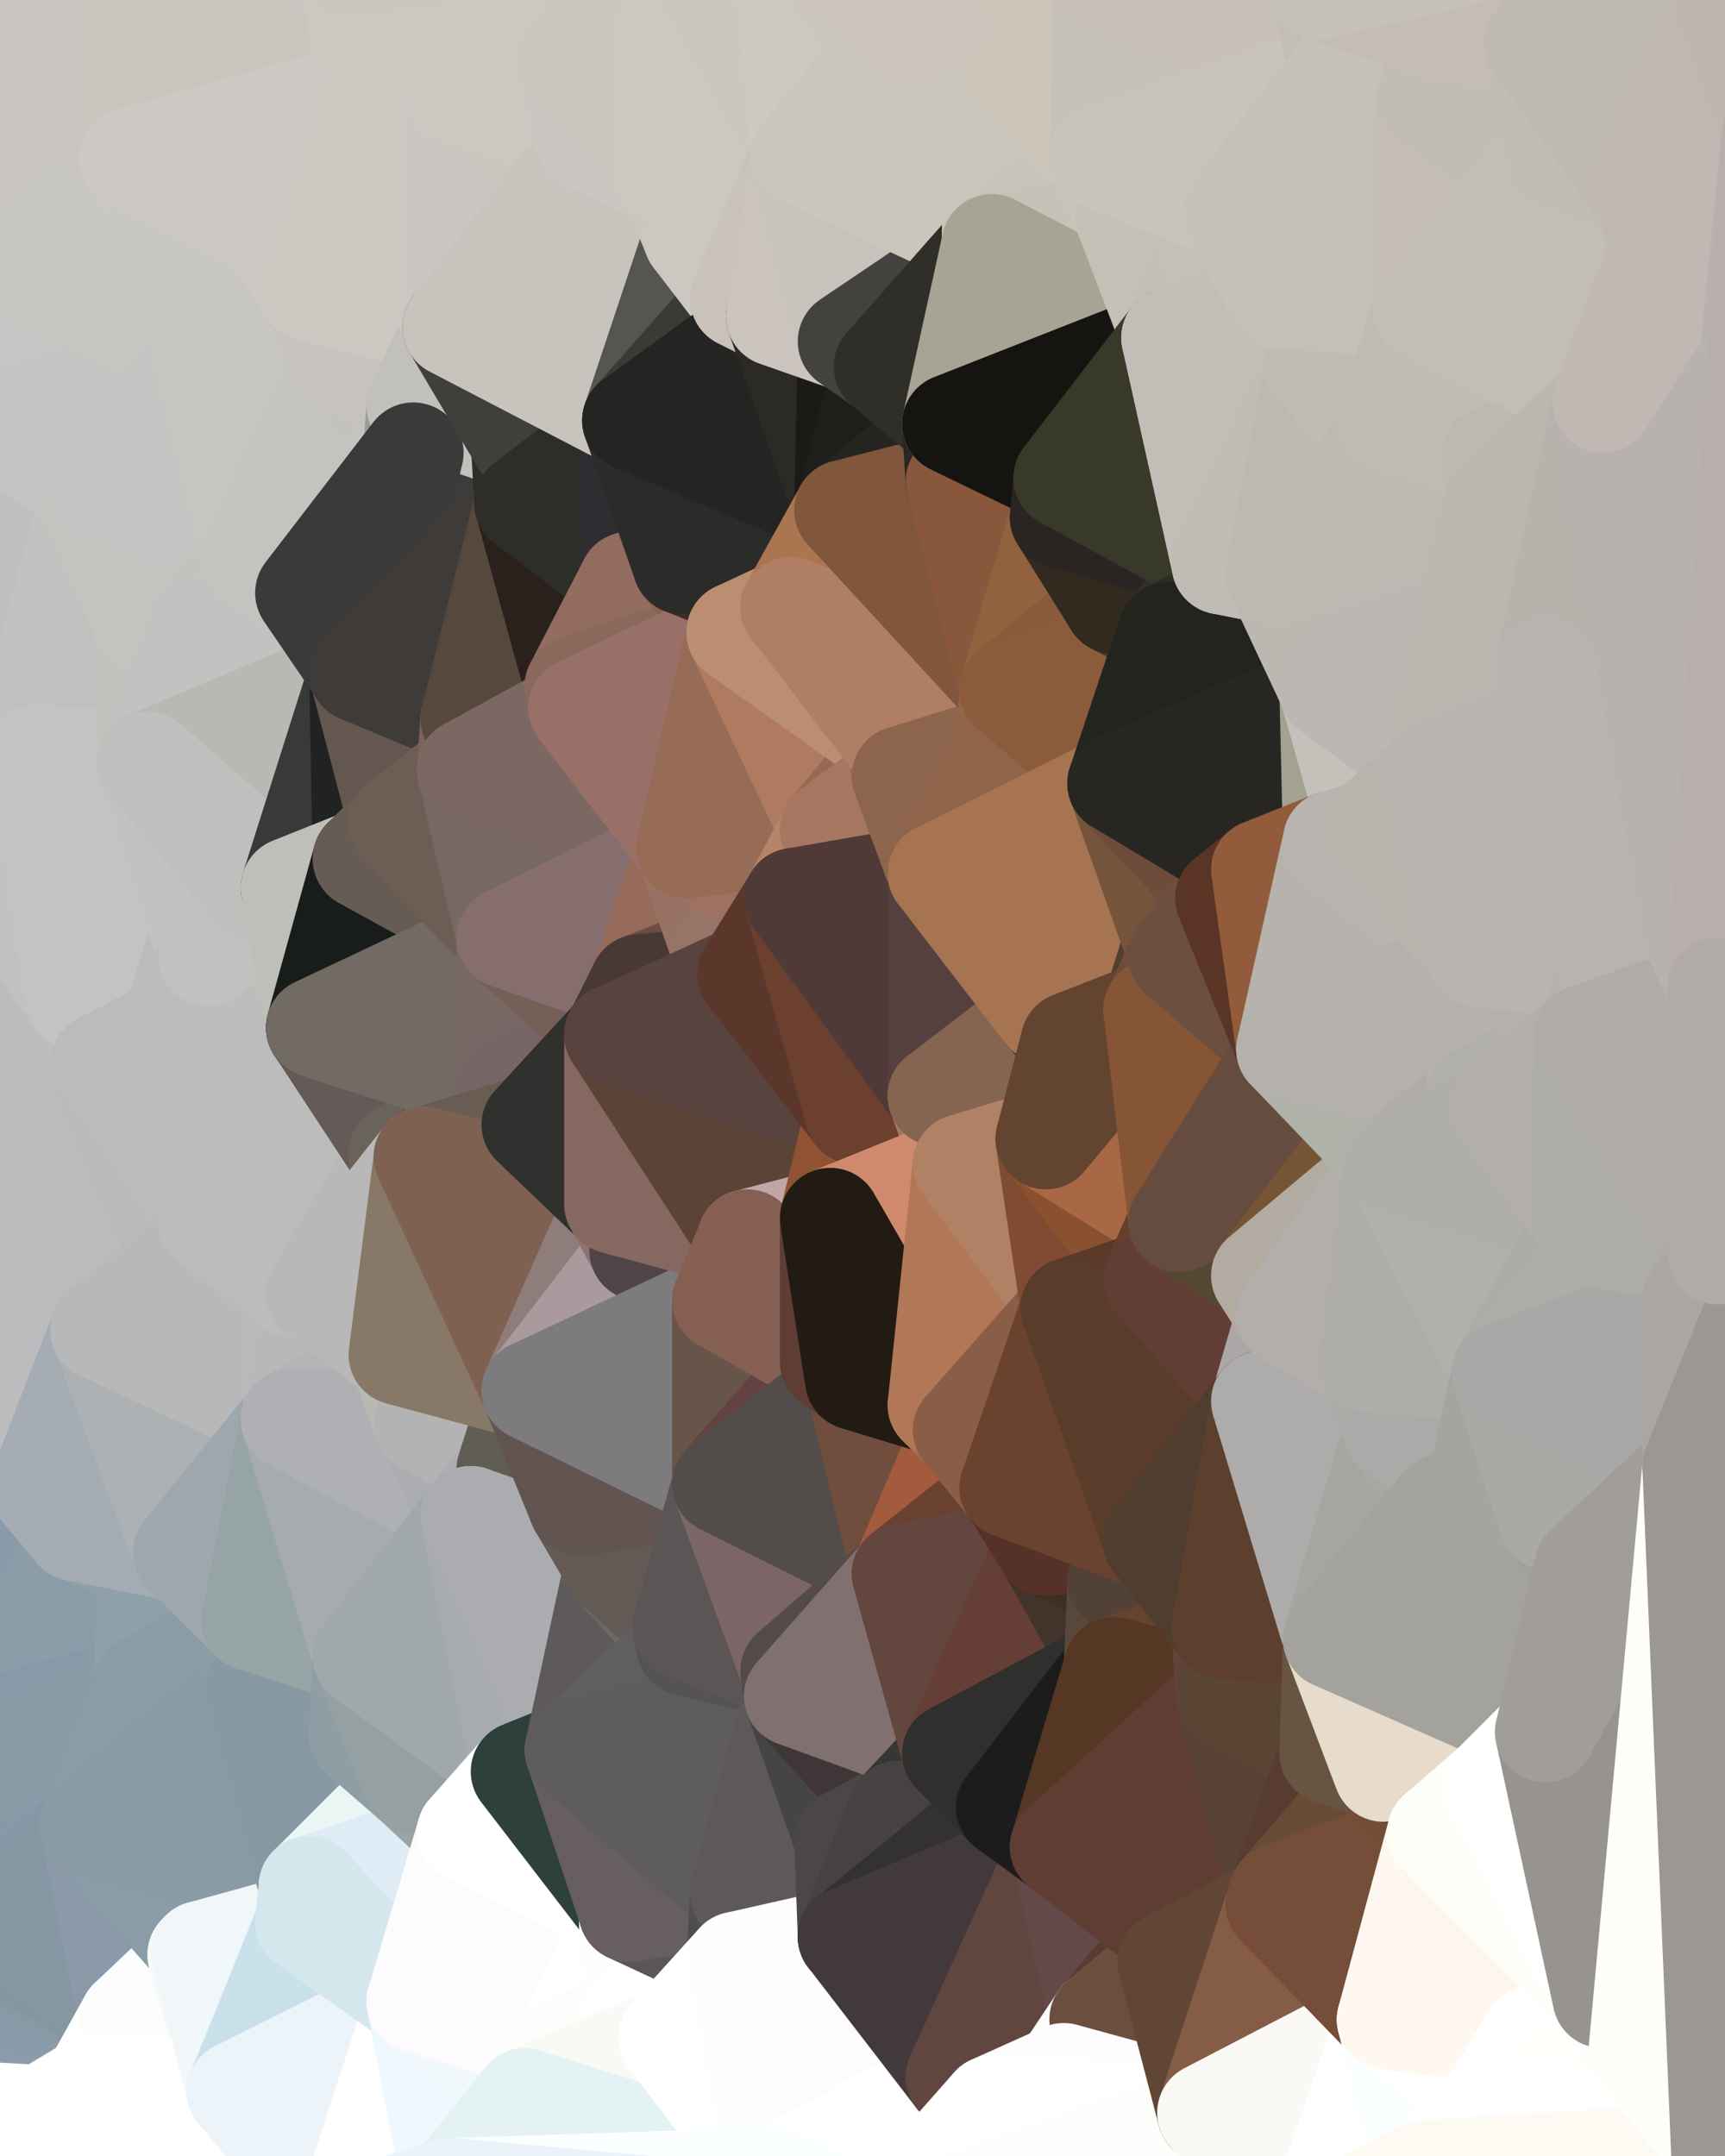 <?xml version="1.0" standalone="yes"?>
<svg width="480" height="600" xmlns="http://www.w3.org/2000/svg" version="1.1" ><rect width="100%" height="100%" fill="#333333" stroke="none"/><polygon points="-34,518 -19,500 -18,444" fill="rgba(140, 158, 172, 1)" stroke="rgba(140, 158, 172, 1)" stroke-width="28" stroke-linejoin="round"/>
		<polygon points="-34,148 -34,518 -18,444" fill="rgba(184, 184, 186, 1)" stroke="rgba(184, 184, 186, 1)" stroke-width="28" stroke-linejoin="round"/>
		<polygon points="-18,222 -34,148 -18,444" fill="rgba(186, 186, 188, 1)" stroke="rgba(186, 186, 188, 1)" stroke-width="28" stroke-linejoin="round"/>
		<polygon points="-19,204 -34,148 -18,222" fill="rgba(194, 192, 193, 1)" stroke="rgba(194, 192, 193, 1)" stroke-width="28" stroke-linejoin="round"/>
		<polygon points="-4,118 -34,148 -3,130" fill="rgba(193, 191, 192, 1)" stroke="rgba(193, 191, 192, 1)" stroke-width="28" stroke-linejoin="round"/>
		<polygon points="-19,500 0,512 0,508" fill="rgba(138, 156, 170, 1)" stroke="rgba(138, 156, 170, 1)" stroke-width="28" stroke-linejoin="round"/>
		<polygon points="0,504 -19,500 0,508" fill="rgba(138, 156, 170, 1)" stroke="rgba(138, 156, 170, 1)" stroke-width="28" stroke-linejoin="round"/>
		<polygon points="-3,574 0,599 0,586" fill="rgba(255, 255, 255, 1)" stroke="rgba(255, 255, 255, 1)" stroke-width="28" stroke-linejoin="round"/>
		<polygon points="0,578 -3,574 0,586" fill="rgba(255, 255, 255, 1)" stroke="rgba(255, 255, 255, 1)" stroke-width="28" stroke-linejoin="round"/>
		<polygon points="0,572 -3,574 0,578" fill="rgba(255, 255, 255, 1)" stroke="rgba(255, 255, 255, 1)" stroke-width="28" stroke-linejoin="round"/>
		<polygon points="0,568 -3,574 0,572" fill="rgba(255, 255, 255, 1)" stroke="rgba(255, 255, 255, 1)" stroke-width="28" stroke-linejoin="round"/>
		<polygon points="0,564 -3,574 0,568" fill="rgba(216, 216, 216, 1)" stroke="rgba(216, 216, 216, 1)" stroke-width="28" stroke-linejoin="round"/>
		<polygon points="0,560 -3,574 0,564" fill="rgba(141, 151, 161, 1)" stroke="rgba(141, 151, 161, 1)" stroke-width="28" stroke-linejoin="round"/>
		<polygon points="-34,518 -3,574 0,560" fill="rgba(135, 153, 167, 1)" stroke="rgba(135, 153, 167, 1)" stroke-width="28" stroke-linejoin="round"/>
		<polygon points="0,556 -34,518 0,560" fill="rgba(133, 151, 165, 1)" stroke="rgba(133, 151, 165, 1)" stroke-width="28" stroke-linejoin="round"/>
		<polygon points="0,552 -34,518 0,556" fill="rgba(136, 154, 168, 1)" stroke="rgba(136, 154, 168, 1)" stroke-width="28" stroke-linejoin="round"/>
		<polygon points="0,548 -34,518 0,552" fill="rgba(136, 154, 168, 1)" stroke="rgba(136, 154, 168, 1)" stroke-width="28" stroke-linejoin="round"/>
		<polygon points="0,544 -34,518 0,548" fill="rgba(137, 155, 169, 1)" stroke="rgba(137, 155, 169, 1)" stroke-width="28" stroke-linejoin="round"/>
		<polygon points="-3,574 -34,518 0,599" fill="rgba(146, 159, 168, 1)" stroke="rgba(146, 159, 168, 1)" stroke-width="28" stroke-linejoin="round"/>
		<polygon points="-18,444 -4,488 0,480" fill="rgba(140, 158, 172, 1)" stroke="rgba(140, 158, 172, 1)" stroke-width="28" stroke-linejoin="round"/>
		<polygon points="-4,488 0,488 0,480" fill="rgba(140, 158, 172, 1)" stroke="rgba(140, 158, 172, 1)" stroke-width="28" stroke-linejoin="round"/>
		<polygon points="-4,488 0,492 0,488" fill="rgba(138, 156, 170, 1)" stroke="rgba(138, 156, 170, 1)" stroke-width="28" stroke-linejoin="round"/>
		<polygon points="-4,488 0,496 0,492" fill="rgba(138, 156, 170, 1)" stroke="rgba(138, 156, 170, 1)" stroke-width="28" stroke-linejoin="round"/>
		<polygon points="-4,488 -19,500 0,496" fill="rgba(138, 156, 170, 1)" stroke="rgba(138, 156, 170, 1)" stroke-width="28" stroke-linejoin="round"/>
		<polygon points="-19,500 0,500 0,496" fill="rgba(138, 156, 170, 1)" stroke="rgba(138, 156, 170, 1)" stroke-width="28" stroke-linejoin="round"/>
		<polygon points="-19,500 0,504 0,500" fill="rgba(138, 156, 170, 1)" stroke="rgba(138, 156, 170, 1)" stroke-width="28" stroke-linejoin="round"/>
		<polygon points="0,540 -34,518 0,544" fill="rgba(136, 154, 168, 1)" stroke="rgba(136, 154, 168, 1)" stroke-width="28" stroke-linejoin="round"/>
		<polygon points="-19,500 0,516 0,512" fill="rgba(137, 155, 169, 1)" stroke="rgba(137, 155, 169, 1)" stroke-width="28" stroke-linejoin="round"/>
		<polygon points="-19,500 -34,518 0,516" fill="rgba(136, 154, 168, 1)" stroke="rgba(136, 154, 168, 1)" stroke-width="28" stroke-linejoin="round"/>
		<polygon points="-34,518 0,520 0,516" fill="rgba(137, 155, 169, 1)" stroke="rgba(137, 155, 169, 1)" stroke-width="28" stroke-linejoin="round"/>
		<polygon points="-34,518 0,524 0,520" fill="rgba(136, 154, 168, 1)" stroke="rgba(136, 154, 168, 1)" stroke-width="28" stroke-linejoin="round"/>
		<polygon points="-34,518 0,528 0,524" fill="rgba(135, 153, 167, 1)" stroke="rgba(135, 153, 167, 1)" stroke-width="28" stroke-linejoin="round"/>
		<polygon points="-34,518 0,532 0,528" fill="rgba(134, 152, 166, 1)" stroke="rgba(134, 152, 166, 1)" stroke-width="28" stroke-linejoin="round"/>
		<polygon points="-34,518 0,536 0,532" fill="rgba(136, 154, 168, 1)" stroke="rgba(136, 154, 168, 1)" stroke-width="28" stroke-linejoin="round"/>
		<polygon points="-34,518 0,540 0,536" fill="rgba(136, 154, 168, 1)" stroke="rgba(136, 154, 168, 1)" stroke-width="28" stroke-linejoin="round"/>
		<polygon points="-18,444 -19,500 -4,488" fill="rgba(139, 157, 171, 1)" stroke="rgba(139, 157, 171, 1)" stroke-width="28" stroke-linejoin="round"/>
		<polygon points="0,586 0,599 6,592" fill="rgba(255, 255, 255, 1)" stroke="rgba(255, 255, 255, 1)" stroke-width="28" stroke-linejoin="round"/>
		<polygon points="-34,148 -4,118 6,74" fill="rgba(196, 192, 193, 1)" stroke="rgba(196, 192, 193, 1)" stroke-width="28" stroke-linejoin="round"/>
		<polygon points="0,0 -34,148 6,74" fill="rgba(200, 196, 195, 1)" stroke="rgba(200, 196, 195, 1)" stroke-width="28" stroke-linejoin="round"/>
		<polygon points="0,504 0,508 10,506" fill="rgba(138, 156, 170, 1)" stroke="rgba(138, 156, 170, 1)" stroke-width="28" stroke-linejoin="round"/>
		<polygon points="-19,204 -18,222 10,210" fill="rgba(193, 193, 195, 1)" stroke="rgba(193, 193, 195, 1)" stroke-width="28" stroke-linejoin="round"/>
		<polygon points="-19,204 10,210 11,192" fill="rgba(195, 195, 197, 1)" stroke="rgba(195, 195, 197, 1)" stroke-width="28" stroke-linejoin="round"/>
		<polygon points="-34,148 -19,204 11,192" fill="rgba(196, 194, 195, 1)" stroke="rgba(196, 194, 195, 1)" stroke-width="28" stroke-linejoin="round"/>
		<polygon points="0,508 0,512 10,506" fill="rgba(138, 156, 170, 1)" stroke="rgba(138, 156, 170, 1)" stroke-width="28" stroke-linejoin="round"/>
		<polygon points="0,496 0,500 10,506" fill="rgba(139, 157, 171, 1)" stroke="rgba(139, 157, 171, 1)" stroke-width="28" stroke-linejoin="round"/>
		<polygon points="0,500 0,504 10,506" fill="rgba(139, 157, 171, 1)" stroke="rgba(139, 157, 171, 1)" stroke-width="28" stroke-linejoin="round"/>
		<polygon points="0,512 0,516 10,506" fill="rgba(138, 156, 170, 1)" stroke="rgba(138, 156, 170, 1)" stroke-width="28" stroke-linejoin="round"/>
		<polygon points="0,578 0,586 6,592" fill="rgba(255, 255, 255, 1)" stroke="rgba(255, 255, 255, 1)" stroke-width="28" stroke-linejoin="round"/>
		<polygon points="11,414 -18,444 21,426" fill="rgba(145, 159, 168, 1)" stroke="rgba(145, 159, 168, 1)" stroke-width="28" stroke-linejoin="round"/>
		<polygon points="0,492 0,496 10,506" fill="rgba(139, 157, 171, 1)" stroke="rgba(139, 157, 171, 1)" stroke-width="28" stroke-linejoin="round"/>
		<polygon points="0,516 0,520 10,506" fill="rgba(139, 157, 171, 1)" stroke="rgba(139, 157, 171, 1)" stroke-width="28" stroke-linejoin="round"/>
		<polygon points="0,572 0,578 26,580" fill="rgba(255, 255, 255, 1)" stroke="rgba(255, 255, 255, 1)" stroke-width="28" stroke-linejoin="round"/>
		<polygon points="0,578 6,592 26,580" fill="rgba(255, 255, 255, 1)" stroke="rgba(255, 255, 255, 1)" stroke-width="28" stroke-linejoin="round"/>
		<polygon points="-3,130 25,138 26,136" fill="rgba(197, 195, 196, 1)" stroke="rgba(197, 195, 196, 1)" stroke-width="28" stroke-linejoin="round"/>
		<polygon points="21,278 28,370 28,296" fill="rgba(186, 186, 186, 1)" stroke="rgba(186, 186, 186, 1)" stroke-width="28" stroke-linejoin="round"/>
		<polygon points="-18,444 11,414 28,370" fill="rgba(166, 173, 181, 1)" stroke="rgba(166, 173, 181, 1)" stroke-width="28" stroke-linejoin="round"/>
		<polygon points="21,278 -18,444 28,370" fill="rgba(187, 187, 189, 1)" stroke="rgba(187, 187, 189, 1)" stroke-width="28" stroke-linejoin="round"/>
		<polygon points="0,568 0,572 26,580" fill="rgba(255, 255, 255, 1)" stroke="rgba(255, 255, 255, 1)" stroke-width="28" stroke-linejoin="round"/>
		<polygon points="0,564 0,568 26,580" fill="rgba(255, 255, 255, 1)" stroke="rgba(255, 255, 255, 1)" stroke-width="28" stroke-linejoin="round"/>
		<polygon points="-4,118 -3,130 26,136" fill="rgba(195, 193, 194, 1)" stroke="rgba(195, 193, 194, 1)" stroke-width="28" stroke-linejoin="round"/>
		<polygon points="0,520 0,524 25,508" fill="rgba(137, 155, 169, 1)" stroke="rgba(137, 155, 169, 1)" stroke-width="28" stroke-linejoin="round"/>
		<polygon points="10,506 0,520 25,508" fill="rgba(138, 156, 170, 1)" stroke="rgba(138, 156, 170, 1)" stroke-width="28" stroke-linejoin="round"/>
		<polygon points="-3,130 11,192 25,138" fill="rgba(197, 195, 196, 1)" stroke="rgba(197, 195, 196, 1)" stroke-width="28" stroke-linejoin="round"/>
		<polygon points="-18,222 -18,444 21,278" fill="rgba(188, 188, 190, 1)" stroke="rgba(188, 188, 190, 1)" stroke-width="28" stroke-linejoin="round"/>
		<polygon points="-3,130 -34,148 11,192" fill="rgba(192, 190, 191, 1)" stroke="rgba(192, 190, 191, 1)" stroke-width="28" stroke-linejoin="round"/>
		<polygon points="0,488 0,492 10,506" fill="rgba(137, 155, 169, 1)" stroke="rgba(137, 155, 169, 1)" stroke-width="28" stroke-linejoin="round"/>
		<polygon points="0,560 0,564 36,562" fill="rgba(148, 161, 170, 1)" stroke="rgba(148, 161, 170, 1)" stroke-width="28" stroke-linejoin="round"/>
		<polygon points="0,564 26,580 36,562" fill="rgba(255, 255, 255, 1)" stroke="rgba(255, 255, 255, 1)" stroke-width="28" stroke-linejoin="round"/>
		<polygon points="0,556 0,560 36,562" fill="rgba(139, 155, 170, 1)" stroke="rgba(139, 155, 170, 1)" stroke-width="28" stroke-linejoin="round"/>
		<polygon points="0,0 6,74 36,44" fill="rgba(200, 196, 193, 1)" stroke="rgba(200, 196, 193, 1)" stroke-width="28" stroke-linejoin="round"/>
		<polygon points="0,552 0,556 36,562" fill="rgba(137, 155, 169, 1)" stroke="rgba(137, 155, 169, 1)" stroke-width="28" stroke-linejoin="round"/>
		<polygon points="0,548 0,552 36,562" fill="rgba(136, 155, 169, 1)" stroke="rgba(136, 155, 169, 1)" stroke-width="28" stroke-linejoin="round"/>
		<polygon points="0,488 10,506 25,508" fill="rgba(140, 158, 170, 1)" stroke="rgba(140, 158, 170, 1)" stroke-width="28" stroke-linejoin="round"/>
		<polygon points="0,524 0,528 25,508" fill="rgba(134, 152, 166, 1)" stroke="rgba(134, 152, 166, 1)" stroke-width="28" stroke-linejoin="round"/>
		<polygon points="-18,444 0,480 21,426" fill="rgba(137, 155, 169, 1)" stroke="rgba(137, 155, 169, 1)" stroke-width="28" stroke-linejoin="round"/>
		<polygon points="25,138 11,192 40,173" fill="rgba(194, 194, 192, 1)" stroke="rgba(194, 194, 192, 1)" stroke-width="28" stroke-linejoin="round"/>
		<polygon points="36,44 6,74 43,56" fill="rgba(198, 197, 193, 1)" stroke="rgba(198, 197, 193, 1)" stroke-width="28" stroke-linejoin="round"/>
		<polygon points="11,192 10,210 41,212" fill="rgba(195, 193, 194, 1)" stroke="rgba(195, 193, 194, 1)" stroke-width="28" stroke-linejoin="round"/>
		<polygon points="21,426 40,469 41,434" fill="rgba(140, 159, 166, 1)" stroke="rgba(140, 159, 166, 1)" stroke-width="28" stroke-linejoin="round"/>
		<polygon points="21,426 0,480 40,469" fill="rgba(139, 157, 169, 1)" stroke="rgba(139, 157, 169, 1)" stroke-width="28" stroke-linejoin="round"/>
		<polygon points="0,480 0,488 40,469" fill="rgba(136, 154, 168, 1)" stroke="rgba(136, 154, 168, 1)" stroke-width="28" stroke-linejoin="round"/>
		<polygon points="0,488 25,508 40,469" fill="rgba(137, 155, 167, 1)" stroke="rgba(137, 155, 167, 1)" stroke-width="28" stroke-linejoin="round"/>
		<polygon points="0,0 36,44 37,0" fill="rgba(201, 198, 193, 1)" stroke="rgba(201, 198, 193, 1)" stroke-width="28" stroke-linejoin="round"/>
		<polygon points="0,544 0,548 36,562" fill="rgba(137, 155, 167, 1)" stroke="rgba(137, 155, 167, 1)" stroke-width="28" stroke-linejoin="round"/>
		<polygon points="0,540 0,544 36,562" fill="rgba(135, 153, 165, 1)" stroke="rgba(135, 153, 165, 1)" stroke-width="28" stroke-linejoin="round"/>
		<polygon points="0,528 0,532 25,508" fill="rgba(136, 153, 169, 1)" stroke="rgba(136, 153, 169, 1)" stroke-width="28" stroke-linejoin="round"/>
		<polygon points="10,210 -18,222 21,278" fill="rgba(194, 192, 193, 1)" stroke="rgba(194, 192, 193, 1)" stroke-width="28" stroke-linejoin="round"/>
		<polygon points="21,278 28,296 51,284" fill="rgba(189, 189, 189, 1)" stroke="rgba(189, 189, 189, 1)" stroke-width="28" stroke-linejoin="round"/>
		<polygon points="40,173 11,192 41,212" fill="rgba(193, 192, 190, 1)" stroke="rgba(193, 192, 190, 1)" stroke-width="28" stroke-linejoin="round"/>
		<polygon points="0,536 0,540 36,562" fill="rgba(132, 150, 162, 1)" stroke="rgba(132, 150, 162, 1)" stroke-width="28" stroke-linejoin="round"/>
		<polygon points="0,532 0,536 25,508" fill="rgba(134, 151, 167, 1)" stroke="rgba(134, 151, 167, 1)" stroke-width="28" stroke-linejoin="round"/>
		<polygon points="25,508 0,536 36,562" fill="rgba(133, 151, 163, 1)" stroke="rgba(133, 151, 163, 1)" stroke-width="28" stroke-linejoin="round"/>
		<polygon points="6,74 -4,118 56,99" fill="rgba(199, 198, 196, 1)" stroke="rgba(199, 198, 196, 1)" stroke-width="28" stroke-linejoin="round"/>
		<polygon points="-4,118 26,136 56,99" fill="rgba(197, 196, 194, 1)" stroke="rgba(197, 196, 194, 1)" stroke-width="28" stroke-linejoin="round"/>
		<polygon points="25,508 36,562 55,544" fill="rgba(140, 153, 169, 1)" stroke="rgba(140, 153, 169, 1)" stroke-width="28" stroke-linejoin="round"/>
		<polygon points="28,296 28,370 51,352" fill="rgba(187, 187, 187, 1)" stroke="rgba(187, 187, 187, 1)" stroke-width="28" stroke-linejoin="round"/>
		<polygon points="41,212 21,278 58,266" fill="rgba(191, 191, 189, 1)" stroke="rgba(191, 191, 189, 1)" stroke-width="28" stroke-linejoin="round"/>
		<polygon points="21,278 51,284 58,266" fill="rgba(188, 188, 186, 1)" stroke="rgba(188, 188, 186, 1)" stroke-width="28" stroke-linejoin="round"/>
		<polygon points="28,296 51,352 58,340" fill="rgba(185, 185, 185, 1)" stroke="rgba(185, 185, 185, 1)" stroke-width="28" stroke-linejoin="round"/>
		<polygon points="25,508 55,544 56,543" fill="rgba(136, 154, 164, 1)" stroke="rgba(136, 154, 164, 1)" stroke-width="28" stroke-linejoin="round"/>
		<polygon points="43,56 6,74 56,99" fill="rgba(199, 198, 194, 1)" stroke="rgba(199, 198, 194, 1)" stroke-width="28" stroke-linejoin="round"/>
		<polygon points="10,210 21,278 41,212" fill="rgba(196, 194, 195, 1)" stroke="rgba(196, 194, 195, 1)" stroke-width="28" stroke-linejoin="round"/>
		<polygon points="36,562 26,580 66,582" fill="rgba(255, 255, 255, 1)" stroke="rgba(255, 255, 255, 1)" stroke-width="28" stroke-linejoin="round"/>
		<polygon points="40,173 41,212 55,174" fill="rgba(195, 194, 190, 1)" stroke="rgba(195, 194, 190, 1)" stroke-width="28" stroke-linejoin="round"/>
		<polygon points="41,434 40,469 51,432" fill="rgba(142, 161, 168, 1)" stroke="rgba(142, 161, 168, 1)" stroke-width="28" stroke-linejoin="round"/>
		<polygon points="21,426 41,434 51,432" fill="rgba(143, 160, 168, 1)" stroke="rgba(143, 160, 168, 1)" stroke-width="28" stroke-linejoin="round"/>
		<polygon points="51,432 40,469 70,451" fill="rgba(142, 160, 170, 1)" stroke="rgba(142, 160, 170, 1)" stroke-width="28" stroke-linejoin="round"/>
		<polygon points="40,173 55,174 70,155" fill="rgba(194, 193, 191, 1)" stroke="rgba(194, 193, 191, 1)" stroke-width="28" stroke-linejoin="round"/>
		<polygon points="25,138 40,173 70,155" fill="rgba(196, 195, 191, 1)" stroke="rgba(196, 195, 191, 1)" stroke-width="28" stroke-linejoin="round"/>
		<polygon points="43,56 56,99 66,64" fill="rgba(199, 198, 194, 1)" stroke="rgba(199, 198, 194, 1)" stroke-width="28" stroke-linejoin="round"/>
		<polygon points="41,212 58,266 71,248" fill="rgba(194, 194, 192, 1)" stroke="rgba(194, 194, 192, 1)" stroke-width="28" stroke-linejoin="round"/>
		<polygon points="26,136 25,138 70,155" fill="rgba(197, 196, 192, 1)" stroke="rgba(197, 196, 192, 1)" stroke-width="28" stroke-linejoin="round"/>
		<polygon points="0,0 37,0 67,-29" fill="rgba(202, 199, 194, 1)" stroke="rgba(202, 199, 194, 1)" stroke-width="28" stroke-linejoin="round"/>
		<polygon points="11,414 21,426 28,370" fill="rgba(165, 172, 180, 1)" stroke="rgba(165, 172, 180, 1)" stroke-width="28" stroke-linejoin="round"/>
		<polygon points="70,451 40,469 71,470" fill="rgba(139, 157, 167, 1)" stroke="rgba(139, 157, 167, 1)" stroke-width="28" stroke-linejoin="round"/>
		<polygon points="55,544 36,562 66,582" fill="rgba(253, 253, 253, 1)" stroke="rgba(253, 253, 253, 1)" stroke-width="28" stroke-linejoin="round"/>
		<polygon points="51,284 28,296 58,340" fill="rgba(187, 187, 187, 1)" stroke="rgba(187, 187, 187, 1)" stroke-width="28" stroke-linejoin="round"/>
		<polygon points="28,370 21,426 51,432" fill="rgba(163, 172, 179, 1)" stroke="rgba(163, 172, 179, 1)" stroke-width="28" stroke-linejoin="round"/>
		<polygon points="58,340 51,352 81,358" fill="rgba(186, 186, 186, 1)" stroke="rgba(186, 186, 186, 1)" stroke-width="28" stroke-linejoin="round"/>
		<polygon points="28,370 51,432 81,395" fill="rgba(173, 177, 180, 1)" stroke="rgba(173, 177, 180, 1)" stroke-width="28" stroke-linejoin="round"/>
		<polygon points="51,352 28,370 81,395" fill="rgba(184, 184, 184, 1)" stroke="rgba(184, 184, 184, 1)" stroke-width="28" stroke-linejoin="round"/>
		<polygon points="56,99 26,136 70,155" fill="rgba(197, 196, 194, 1)" stroke="rgba(197, 196, 194, 1)" stroke-width="28" stroke-linejoin="round"/>
		<polygon points="56,543 85,535 86,525" fill="rgba(221, 234, 240, 1)" stroke="rgba(221, 234, 240, 1)" stroke-width="28" stroke-linejoin="round"/>
		<polygon points="66,64 56,99 86,81" fill="rgba(199, 198, 194, 1)" stroke="rgba(199, 198, 194, 1)" stroke-width="28" stroke-linejoin="round"/>
		<polygon points="73,62 66,64 86,81" fill="rgba(202, 199, 194, 1)" stroke="rgba(202, 199, 194, 1)" stroke-width="28" stroke-linejoin="round"/>
		<polygon points="70,155 55,174 85,165" fill="rgba(195, 194, 190, 1)" stroke="rgba(195, 194, 190, 1)" stroke-width="28" stroke-linejoin="round"/>
		<polygon points="40,469 25,508 71,470" fill="rgba(138, 156, 166, 1)" stroke="rgba(138, 156, 166, 1)" stroke-width="28" stroke-linejoin="round"/>
		<polygon points="58,266 51,284 88,286" fill="rgba(188, 188, 186, 1)" stroke="rgba(188, 188, 186, 1)" stroke-width="28" stroke-linejoin="round"/>
		<polygon points="25,508 56,543 86,525" fill="rgba(138, 156, 168, 1)" stroke="rgba(138, 156, 168, 1)" stroke-width="28" stroke-linejoin="round"/>
		<polygon points="71,470 25,508 86,525" fill="rgba(137, 155, 165, 1)" stroke="rgba(137, 155, 165, 1)" stroke-width="28" stroke-linejoin="round"/>
		<polygon points="51,352 81,395 81,358" fill="rgba(184, 184, 184, 1)" stroke="rgba(184, 184, 184, 1)" stroke-width="28" stroke-linejoin="round"/>
		<polygon points="36,44 43,56 73,62" fill="rgba(201, 200, 195, 1)" stroke="rgba(201, 200, 195, 1)" stroke-width="28" stroke-linejoin="round"/>
		<polygon points="43,56 66,64 73,62" fill="rgba(200, 199, 194, 1)" stroke="rgba(200, 199, 194, 1)" stroke-width="28" stroke-linejoin="round"/>
		<polygon points="56,543 55,544 66,582" fill="rgba(245, 249, 248, 1)" stroke="rgba(245, 249, 248, 1)" stroke-width="28" stroke-linejoin="round"/>
		<polygon points="6,592 0,599 26,580" fill="rgba(255, 255, 255, 1)" stroke="rgba(255, 255, 255, 1)" stroke-width="28" stroke-linejoin="round"/>
		<polygon points="86,81 56,99 96,100" fill="rgba(198, 197, 192, 1)" stroke="rgba(198, 197, 192, 1)" stroke-width="28" stroke-linejoin="round"/>
		<polygon points="67,-29 37,0 97,-9" fill="rgba(202, 199, 194, 1)" stroke="rgba(202, 199, 194, 1)" stroke-width="28" stroke-linejoin="round"/>
		<polygon points="66,582 0,599 96,618" fill="rgba(255, 255, 255, 1)" stroke="rgba(255, 255, 255, 1)" stroke-width="28" stroke-linejoin="round"/>
		<polygon points="81,358 81,395 88,360" fill="rgba(185, 185, 185, 1)" stroke="rgba(185, 185, 185, 1)" stroke-width="28" stroke-linejoin="round"/>
		<polygon points="51,284 58,340 88,286" fill="rgba(188, 188, 186, 1)" stroke="rgba(188, 188, 186, 1)" stroke-width="28" stroke-linejoin="round"/>
		<polygon points="81,247 58,266 88,286" fill="rgba(189, 189, 187, 1)" stroke="rgba(189, 189, 187, 1)" stroke-width="28" stroke-linejoin="round"/>
		<polygon points="71,248 58,266 81,247" fill="rgba(193, 193, 191, 1)" stroke="rgba(193, 193, 191, 1)" stroke-width="28" stroke-linejoin="round"/>
		<polygon points="26,580 0,599 66,582" fill="rgba(255, 255, 255, 1)" stroke="rgba(255, 255, 255, 1)" stroke-width="28" stroke-linejoin="round"/>
		<polygon points="85,165 55,174 100,187" fill="rgba(196, 195, 191, 1)" stroke="rgba(196, 195, 191, 1)" stroke-width="28" stroke-linejoin="round"/>
		<polygon points="70,451 71,470 101,461" fill="rgba(140, 157, 164, 1)" stroke="rgba(140, 157, 164, 1)" stroke-width="28" stroke-linejoin="round"/>
		<polygon points="56,543 66,582 85,535" fill="rgba(241, 246, 249, 1)" stroke="rgba(241, 246, 249, 1)" stroke-width="28" stroke-linejoin="round"/>
		<polygon points="97,-9 37,0 103,25" fill="rgba(201, 198, 193, 1)" stroke="rgba(201, 198, 193, 1)" stroke-width="28" stroke-linejoin="round"/>
		<polygon points="37,0 36,44 103,25" fill="rgba(200, 197, 188, 1)" stroke="rgba(200, 197, 188, 1)" stroke-width="28" stroke-linejoin="round"/>
		<polygon points="36,44 73,62 103,25" fill="rgba(204, 201, 196, 1)" stroke="rgba(204, 201, 196, 1)" stroke-width="28" stroke-linejoin="round"/>
		<polygon points="71,470 100,483 101,461" fill="rgba(137, 156, 163, 1)" stroke="rgba(137, 156, 163, 1)" stroke-width="28" stroke-linejoin="round"/>
		<polygon points="71,470 86,525 100,483" fill="rgba(135, 153, 163, 1)" stroke="rgba(135, 153, 163, 1)" stroke-width="28" stroke-linejoin="round"/>
		<polygon points="55,174 41,212 100,187" fill="rgba(195, 194, 192, 1)" stroke="rgba(195, 194, 192, 1)" stroke-width="28" stroke-linejoin="round"/>
		<polygon points="41,212 81,247 100,187" fill="rgba(185, 184, 180, 1)" stroke="rgba(185, 184, 180, 1)" stroke-width="28" stroke-linejoin="round"/>
		<polygon points="56,99 70,155 96,100" fill="rgba(198, 197, 193, 1)" stroke="rgba(198, 197, 193, 1)" stroke-width="28" stroke-linejoin="round"/>
		<polygon points="41,212 71,248 81,247" fill="rgba(192, 191, 189, 1)" stroke="rgba(192, 191, 189, 1)" stroke-width="28" stroke-linejoin="round"/>
		<polygon points="51,432 70,451 81,395" fill="rgba(158, 167, 174, 1)" stroke="rgba(158, 167, 174, 1)" stroke-width="28" stroke-linejoin="round"/>
		<polygon points="58,340 81,358 111,321" fill="rgba(187, 187, 187, 1)" stroke="rgba(187, 187, 187, 1)" stroke-width="28" stroke-linejoin="round"/>
		<polygon points="88,286 58,340 111,321" fill="rgba(188, 188, 188, 1)" stroke="rgba(188, 188, 188, 1)" stroke-width="28" stroke-linejoin="round"/>
		<polygon points="88,360 81,395 111,377" fill="rgba(183, 185, 184, 1)" stroke="rgba(183, 185, 184, 1)" stroke-width="28" stroke-linejoin="round"/>
		<polygon points="100,187 81,247 101,239" fill="rgba(56, 58, 57, 1)" stroke="rgba(56, 58, 57, 1)" stroke-width="28" stroke-linejoin="round"/>
		<polygon points="96,100 70,155 115,126" fill="rgba(197, 196, 192, 1)" stroke="rgba(197, 196, 192, 1)" stroke-width="28" stroke-linejoin="round"/>
		<polygon points="81,358 88,360 111,321" fill="rgba(188, 188, 188, 1)" stroke="rgba(188, 188, 188, 1)" stroke-width="28" stroke-linejoin="round"/>
		<polygon points="100,187 101,239 111,229" fill="rgba(33, 35, 34, 1)" stroke="rgba(33, 35, 34, 1)" stroke-width="28" stroke-linejoin="round"/>
		<polygon points="96,100 115,126 116,113" fill="rgba(195, 194, 190, 1)" stroke="rgba(195, 194, 190, 1)" stroke-width="28" stroke-linejoin="round"/>
		<polygon points="85,535 66,582 116,557" fill="rgba(201, 225, 235, 1)" stroke="rgba(201, 225, 235, 1)" stroke-width="28" stroke-linejoin="round"/>
		<polygon points="100,483 86,525 115,496" fill="rgba(134, 152, 162, 1)" stroke="rgba(134, 152, 162, 1)" stroke-width="28" stroke-linejoin="round"/>
		<polygon points="111,377 81,395 118,396" fill="rgba(179, 181, 180, 1)" stroke="rgba(179, 181, 180, 1)" stroke-width="28" stroke-linejoin="round"/>
		<polygon points="70,155 85,165 115,126" fill="rgba(196, 195, 191, 1)" stroke="rgba(196, 195, 191, 1)" stroke-width="28" stroke-linejoin="round"/>
		<polygon points="81,247 88,286 101,239" fill="rgba(190, 191, 185, 1)" stroke="rgba(190, 191, 185, 1)" stroke-width="28" stroke-linejoin="round"/>
		<polygon points="86,81 96,100 126,91" fill="rgba(198, 195, 190, 1)" stroke="rgba(198, 195, 190, 1)" stroke-width="28" stroke-linejoin="round"/>
		<polygon points="96,100 116,113 126,91" fill="rgba(198, 195, 190, 1)" stroke="rgba(198, 195, 190, 1)" stroke-width="28" stroke-linejoin="round"/>
		<polygon points="81,395 70,451 101,461" fill="rgba(150, 164, 165, 1)" stroke="rgba(150, 164, 165, 1)" stroke-width="28" stroke-linejoin="round"/>
		<polygon points="81,395 101,461 131,422" fill="rgba(166, 171, 174, 1)" stroke="rgba(166, 171, 174, 1)" stroke-width="28" stroke-linejoin="round"/>
		<polygon points="118,396 81,395 131,422" fill="rgba(175, 176, 180, 1)" stroke="rgba(175, 176, 180, 1)" stroke-width="28" stroke-linejoin="round"/>
		<polygon points="100,187 130,214 131,200" fill="rgba(107, 94, 77, 1)" stroke="rgba(107, 94, 77, 1)" stroke-width="28" stroke-linejoin="round"/>
		<polygon points="100,187 111,229 130,214" fill="rgba(100, 87, 79, 1)" stroke="rgba(100, 87, 79, 1)" stroke-width="28" stroke-linejoin="round"/>
		<polygon points="115,496 86,525 130,510" fill="rgba(234, 246, 244, 1)" stroke="rgba(234, 246, 244, 1)" stroke-width="28" stroke-linejoin="round"/>
		<polygon points="66,582 96,618 116,557" fill="rgba(236, 243, 249, 1)" stroke="rgba(236, 243, 249, 1)" stroke-width="28" stroke-linejoin="round"/>
		<polygon points="97,-9 103,25 133,7" fill="rgba(204, 199, 193, 1)" stroke="rgba(204, 199, 193, 1)" stroke-width="28" stroke-linejoin="round"/>
		<polygon points="103,25 127,26 133,7" fill="rgba(205, 202, 195, 1)" stroke="rgba(205, 202, 195, 1)" stroke-width="28" stroke-linejoin="round"/>
		<polygon points="86,525 116,557 130,510" fill="rgba(223, 236, 245, 1)" stroke="rgba(223, 236, 245, 1)" stroke-width="28" stroke-linejoin="round"/>
		<polygon points="116,557 96,618 126,609" fill="rgba(255, 255, 255, 1)" stroke="rgba(255, 255, 255, 1)" stroke-width="28" stroke-linejoin="round"/>
		<polygon points="111,321 88,360 118,322" fill="rgba(184, 184, 184, 1)" stroke="rgba(184, 184, 184, 1)" stroke-width="28" stroke-linejoin="round"/>
		<polygon points="86,525 85,535 116,557" fill="rgba(212, 231, 237, 1)" stroke="rgba(212, 231, 237, 1)" stroke-width="28" stroke-linejoin="round"/>
		<polygon points="73,62 86,81 103,25" fill="rgba(204, 201, 196, 1)" stroke="rgba(204, 201, 196, 1)" stroke-width="28" stroke-linejoin="round"/>
		<polygon points="88,286 111,321 141,303" fill="rgba(100, 90, 88, 1)" stroke="rgba(100, 90, 88, 1)" stroke-width="28" stroke-linejoin="round"/>
		<polygon points="111,321 118,322 141,303" fill="rgba(106, 99, 91, 1)" stroke="rgba(106, 99, 91, 1)" stroke-width="28" stroke-linejoin="round"/>
		<polygon points="118,396 131,422 141,409" fill="rgba(172, 173, 177, 1)" stroke="rgba(172, 173, 177, 1)" stroke-width="28" stroke-linejoin="round"/>
		<polygon points="101,239 88,286 141,261" fill="rgba(24, 28, 27, 1)" stroke="rgba(24, 28, 27, 1)" stroke-width="28" stroke-linejoin="round"/>
		<polygon points="111,229 101,239 141,261" fill="rgba(102, 92, 83, 1)" stroke="rgba(102, 92, 83, 1)" stroke-width="28" stroke-linejoin="round"/>
		<polygon points="88,360 111,377 118,322" fill="rgba(184, 184, 184, 1)" stroke="rgba(184, 184, 184, 1)" stroke-width="28" stroke-linejoin="round"/>
		<polygon points="116,113 115,126 145,123" fill="rgba(154, 155, 149, 1)" stroke="rgba(154, 155, 149, 1)" stroke-width="28" stroke-linejoin="round"/>
		<polygon points="115,496 130,510 145,493" fill="rgba(155, 163, 165, 1)" stroke="rgba(155, 163, 165, 1)" stroke-width="28" stroke-linejoin="round"/>
		<polygon points="101,461 100,483 115,496" fill="rgba(143, 158, 165, 1)" stroke="rgba(143, 158, 165, 1)" stroke-width="28" stroke-linejoin="round"/>
		<polygon points="145,123 115,126 146,140" fill="rgba(44, 44, 42, 1)" stroke="rgba(44, 44, 42, 1)" stroke-width="28" stroke-linejoin="round"/>
		<polygon points="116,557 126,609 146,584" fill="rgba(239, 248, 255, 1)" stroke="rgba(239, 248, 255, 1)" stroke-width="28" stroke-linejoin="round"/>
		<polygon points="103,25 86,81 126,91" fill="rgba(203, 200, 193, 1)" stroke="rgba(203, 200, 193, 1)" stroke-width="28" stroke-linejoin="round"/>
		<polygon points="111,377 118,396 148,387" fill="rgba(183, 185, 180, 1)" stroke="rgba(183, 185, 180, 1)" stroke-width="28" stroke-linejoin="round"/>
		<polygon points="118,396 141,409 148,387" fill="rgba(179, 179, 179, 1)" stroke="rgba(179, 179, 179, 1)" stroke-width="28" stroke-linejoin="round"/>
		<polygon points="141,303 118,322 148,313" fill="rgba(104, 89, 82, 1)" stroke="rgba(104, 89, 82, 1)" stroke-width="28" stroke-linejoin="round"/>
		<polygon points="115,126 100,187 146,140" fill="rgba(59, 61, 60, 1)" stroke="rgba(59, 61, 60, 1)" stroke-width="28" stroke-linejoin="round"/>
		<polygon points="126,91 116,113 145,123" fill="rgba(193, 192, 187, 1)" stroke="rgba(193, 192, 187, 1)" stroke-width="28" stroke-linejoin="round"/>
		<polygon points="101,461 115,496 145,493" fill="rgba(149, 160, 162, 1)" stroke="rgba(149, 160, 162, 1)" stroke-width="28" stroke-linejoin="round"/>
		<polygon points="141,261 88,286 141,303" fill="rgba(114, 107, 99, 1)" stroke="rgba(114, 107, 99, 1)" stroke-width="28" stroke-linejoin="round"/>
		<polygon points="103,25 126,91 127,26" fill="rgba(203, 200, 193, 1)" stroke="rgba(203, 200, 193, 1)" stroke-width="28" stroke-linejoin="round"/>
		<polygon points="85,165 100,187 115,126" fill="rgba(57, 59, 58, 1)" stroke="rgba(57, 59, 58, 1)" stroke-width="28" stroke-linejoin="round"/>
		<polygon points="127,26 126,91 156,52" fill="rgba(202, 199, 194, 1)" stroke="rgba(202, 199, 194, 1)" stroke-width="28" stroke-linejoin="round"/>
		<polygon points="116,557 146,584 156,570" fill="rgba(240, 248, 251, 1)" stroke="rgba(240, 248, 251, 1)" stroke-width="28" stroke-linejoin="round"/>
		<polygon points="133,7 127,26 157,17" fill="rgba(204, 199, 193, 1)" stroke="rgba(204, 199, 193, 1)" stroke-width="28" stroke-linejoin="round"/>
		<polygon points="100,187 131,200 146,140" fill="rgba(63, 59, 56, 1)" stroke="rgba(63, 59, 56, 1)" stroke-width="28" stroke-linejoin="round"/>
		<polygon points="130,214 111,229 141,261" fill="rgba(108, 94, 85, 1)" stroke="rgba(108, 94, 85, 1)" stroke-width="28" stroke-linejoin="round"/>
		<polygon points="141,409 131,422 161,419" fill="rgba(173, 174, 178, 1)" stroke="rgba(173, 174, 178, 1)" stroke-width="28" stroke-linejoin="round"/>
		<polygon points="160,191 131,200 161,197" fill="rgba(134, 106, 94, 1)" stroke="rgba(134, 106, 94, 1)" stroke-width="28" stroke-linejoin="round"/>
		<polygon points="127,26 156,52 163,39" fill="rgba(201, 198, 191, 1)" stroke="rgba(201, 198, 191, 1)" stroke-width="28" stroke-linejoin="round"/>
		<polygon points="157,17 127,26 163,39" fill="rgba(203, 200, 193, 1)" stroke="rgba(203, 200, 193, 1)" stroke-width="28" stroke-linejoin="round"/>
		<polygon points="131,200 130,214 161,197" fill="rgba(124, 100, 90, 1)" stroke="rgba(124, 100, 90, 1)" stroke-width="28" stroke-linejoin="round"/>
		<polygon points="146,140 131,200 160,191" fill="rgba(86, 72, 61, 1)" stroke="rgba(86, 72, 61, 1)" stroke-width="28" stroke-linejoin="round"/>
		<polygon points="141,261 141,303 171,288" fill="rgba(119, 104, 101, 1)" stroke="rgba(119, 104, 101, 1)" stroke-width="28" stroke-linejoin="round"/>
		<polygon points="141,303 148,313 171,288" fill="rgba(119, 101, 101, 1)" stroke="rgba(119, 101, 101, 1)" stroke-width="28" stroke-linejoin="round"/>
		<polygon points="148,313 118,322 171,335" fill="rgba(105, 92, 83, 1)" stroke="rgba(105, 92, 83, 1)" stroke-width="28" stroke-linejoin="round"/>
		<polygon points="161,419 131,422 171,436" fill="rgba(162, 163, 158, 1)" stroke="rgba(162, 163, 158, 1)" stroke-width="28" stroke-linejoin="round"/>
		<polygon points="148,387 141,409 161,419" fill="rgba(96, 93, 84, 1)" stroke="rgba(96, 93, 84, 1)" stroke-width="28" stroke-linejoin="round"/>
		<polygon points="118,322 111,377 148,387" fill="rgba(136, 120, 104, 1)" stroke="rgba(136, 120, 104, 1)" stroke-width="28" stroke-linejoin="round"/>
		<polygon points="131,422 101,461 145,493" fill="rgba(160, 168, 171, 1)" stroke="rgba(160, 168, 171, 1)" stroke-width="28" stroke-linejoin="round"/>
		<polygon points="130,510 116,557 175,532" fill="rgba(252, 252, 252, 1)" stroke="rgba(252, 252, 252, 1)" stroke-width="28" stroke-linejoin="round"/>
		<polygon points="146,140 160,191 175,162" fill="rgba(42, 33, 28, 1)" stroke="rgba(42, 33, 28, 1)" stroke-width="28" stroke-linejoin="round"/>
		<polygon points="118,322 148,387 171,335" fill="rgba(126, 97, 81, 1)" stroke="rgba(126, 97, 81, 1)" stroke-width="28" stroke-linejoin="round"/>
		<polygon points="131,422 145,493 160,487" fill="rgba(167, 170, 175, 1)" stroke="rgba(167, 170, 175, 1)" stroke-width="28" stroke-linejoin="round"/>
		<polygon points="116,557 156,570 175,532" fill="rgba(253, 251, 254, 1)" stroke="rgba(253, 251, 254, 1)" stroke-width="28" stroke-linejoin="round"/>
		<polygon points="131,422 160,487 171,436" fill="rgba(171, 172, 176, 1)" stroke="rgba(171, 172, 176, 1)" stroke-width="28" stroke-linejoin="round"/>
		<polygon points="141,261 171,288 178,274" fill="rgba(116, 96, 87, 1)" stroke="rgba(116, 96, 87, 1)" stroke-width="28" stroke-linejoin="round"/>
		<polygon points="171,335 148,387 178,348" fill="rgba(143, 125, 123, 1)" stroke="rgba(143, 125, 123, 1)" stroke-width="28" stroke-linejoin="round"/>
		<polygon points="145,123 146,140 176,117" fill="rgba(45, 45, 43, 1)" stroke="rgba(45, 45, 43, 1)" stroke-width="28" stroke-linejoin="round"/>
		<polygon points="126,91 145,123 176,117" fill="rgba(63, 64, 59, 1)" stroke="rgba(63, 64, 59, 1)" stroke-width="28" stroke-linejoin="round"/>
		<polygon points="175,532 156,570 176,561" fill="rgba(255, 255, 255, 1)" stroke="rgba(255, 255, 255, 1)" stroke-width="28" stroke-linejoin="round"/>
		<polygon points="145,493 130,510 175,532" fill="rgba(255, 255, 255, 1)" stroke="rgba(255, 255, 255, 1)" stroke-width="28" stroke-linejoin="round"/>
		<polygon points="160,487 145,493 175,532" fill="rgba(45, 64, 60, 1)" stroke="rgba(45, 64, 60, 1)" stroke-width="28" stroke-linejoin="round"/>
		<polygon points="163,39 156,52 186,49" fill="rgba(202, 200, 188, 1)" stroke="rgba(202, 200, 188, 1)" stroke-width="28" stroke-linejoin="round"/>
		<polygon points="133,7 157,17 187,-21" fill="rgba(205, 201, 190, 1)" stroke="rgba(205, 201, 190, 1)" stroke-width="28" stroke-linejoin="round"/>
		<polygon points="176,561 156,570 186,567" fill="rgba(252, 252, 252, 1)" stroke="rgba(252, 252, 252, 1)" stroke-width="28" stroke-linejoin="round"/>
		<polygon points="130,214 141,261 191,236" fill="rgba(119, 104, 99, 1)" stroke="rgba(119, 104, 99, 1)" stroke-width="28" stroke-linejoin="round"/>
		<polygon points="161,197 130,214 191,236" fill="rgba(123, 104, 98, 1)" stroke="rgba(123, 104, 98, 1)" stroke-width="28" stroke-linejoin="round"/>
		<polygon points="171,436 160,487 191,458" fill="rgba(94, 90, 91, 1)" stroke="rgba(94, 90, 91, 1)" stroke-width="28" stroke-linejoin="round"/>
		<polygon points="190,453 171,436 191,458" fill="rgba(105, 105, 105, 1)" stroke="rgba(105, 105, 105, 1)" stroke-width="28" stroke-linejoin="round"/>
		<polygon points="146,140 175,162 176,117" fill="rgba(45, 46, 41, 1)" stroke="rgba(45, 46, 41, 1)" stroke-width="28" stroke-linejoin="round"/>
		<polygon points="156,52 176,117 193,66" fill="rgba(198, 195, 190, 1)" stroke="rgba(198, 195, 190, 1)" stroke-width="28" stroke-linejoin="round"/>
		<polygon points="186,49 156,52 193,66" fill="rgba(197, 197, 189, 1)" stroke="rgba(197, 197, 189, 1)" stroke-width="28" stroke-linejoin="round"/>
		<polygon points="141,261 178,274 191,236" fill="rgba(134, 110, 110, 1)" stroke="rgba(134, 110, 110, 1)" stroke-width="28" stroke-linejoin="round"/>
		<polygon points="176,117 175,162 190,157" fill="rgba(46, 45, 50, 1)" stroke="rgba(46, 45, 50, 1)" stroke-width="28" stroke-linejoin="round"/>
		<polygon points="97,-9 133,7 187,-21" fill="rgba(204, 200, 189, 1)" stroke="rgba(204, 200, 189, 1)" stroke-width="28" stroke-linejoin="round"/>
		<polygon points="156,52 126,91 176,117" fill="rgba(200, 195, 189, 1)" stroke="rgba(200, 195, 189, 1)" stroke-width="28" stroke-linejoin="round"/>
		<polygon points="148,313 171,335 171,288" fill="rgba(48, 48, 46, 1)" stroke="rgba(48, 48, 46, 1)" stroke-width="28" stroke-linejoin="round"/>
		<polygon points="161,419 171,436 201,413" fill="rgba(101, 91, 82, 1)" stroke="rgba(101, 91, 82, 1)" stroke-width="28" stroke-linejoin="round"/>
		<polygon points="191,236 178,274 201,265" fill="rgba(150, 107, 90, 1)" stroke="rgba(150, 107, 90, 1)" stroke-width="28" stroke-linejoin="round"/>
		<polygon points="156,570 146,584 186,567" fill="rgba(253, 253, 251, 1)" stroke="rgba(253, 253, 251, 1)" stroke-width="28" stroke-linejoin="round"/>
		<polygon points="190,157 175,162 205,176" fill="rgba(111, 76, 57, 1)" stroke="rgba(111, 76, 57, 1)" stroke-width="28" stroke-linejoin="round"/>
		<polygon points="175,532 176,561 205,546" fill="rgba(254, 255, 253, 1)" stroke="rgba(254, 255, 253, 1)" stroke-width="28" stroke-linejoin="round"/>
		<polygon points="176,561 186,567 205,546" fill="rgba(255, 255, 255, 1)" stroke="rgba(255, 255, 255, 1)" stroke-width="28" stroke-linejoin="round"/>
		<polygon points="178,348 148,387 201,362" fill="rgba(170, 154, 157, 1)" stroke="rgba(170, 154, 157, 1)" stroke-width="28" stroke-linejoin="round"/>
		<polygon points="193,66 176,117 206,83" fill="rgba(85, 86, 80, 1)" stroke="rgba(85, 86, 80, 1)" stroke-width="28" stroke-linejoin="round"/>
		<polygon points="175,162 160,191 205,176" fill="rgba(146, 108, 95, 1)" stroke="rgba(146, 108, 95, 1)" stroke-width="28" stroke-linejoin="round"/>
		<polygon points="201,265 178,274 208,271" fill="rgba(110, 75, 71, 1)" stroke="rgba(110, 75, 71, 1)" stroke-width="28" stroke-linejoin="round"/>
		<polygon points="171,335 178,348 208,345" fill="rgba(140, 114, 115, 1)" stroke="rgba(140, 114, 115, 1)" stroke-width="28" stroke-linejoin="round"/>
		<polygon points="178,348 201,362 208,345" fill="rgba(80, 68, 72, 1)" stroke="rgba(80, 68, 72, 1)" stroke-width="28" stroke-linejoin="round"/>
		<polygon points="175,532 205,546 206,527" fill="rgba(90, 86, 85, 1)" stroke="rgba(90, 86, 85, 1)" stroke-width="28" stroke-linejoin="round"/>
		<polygon points="160,191 161,197 205,176" fill="rgba(138, 104, 92, 1)" stroke="rgba(138, 104, 92, 1)" stroke-width="28" stroke-linejoin="round"/>
		<polygon points="171,436 190,453 201,413" fill="rgba(99, 90, 85, 1)" stroke="rgba(99, 90, 85, 1)" stroke-width="28" stroke-linejoin="round"/>
		<polygon points="148,387 161,419 201,413" fill="rgba(98, 84, 81, 1)" stroke="rgba(98, 84, 81, 1)" stroke-width="28" stroke-linejoin="round"/>
		<polygon points="201,362 148,387 201,413" fill="rgba(125, 123, 126, 1)" stroke="rgba(125, 123, 126, 1)" stroke-width="28" stroke-linejoin="round"/>
		<polygon points="157,17 163,39 186,49" fill="rgba(202, 199, 194, 1)" stroke="rgba(202, 199, 194, 1)" stroke-width="28" stroke-linejoin="round"/>
		<polygon points="186,567 146,584 216,606" fill="rgba(248, 250, 245, 1)" stroke="rgba(248, 250, 245, 1)" stroke-width="28" stroke-linejoin="round"/>
		<polygon points="146,584 126,609 216,606" fill="rgba(228, 242, 243, 1)" stroke="rgba(228, 242, 243, 1)" stroke-width="28" stroke-linejoin="round"/>
		<polygon points="178,274 171,288 208,271" fill="rgba(72, 57, 52, 1)" stroke="rgba(72, 57, 52, 1)" stroke-width="28" stroke-linejoin="round"/>
		<polygon points="160,487 175,532 206,527" fill="rgba(103, 94, 95, 1)" stroke="rgba(103, 94, 95, 1)" stroke-width="28" stroke-linejoin="round"/>
		<polygon points="220,465 191,458 221,472" fill="rgba(94, 90, 89, 1)" stroke="rgba(94, 90, 89, 1)" stroke-width="28" stroke-linejoin="round"/>
		<polygon points="191,236 201,265 221,250" fill="rgba(152, 114, 101, 1)" stroke="rgba(152, 114, 101, 1)" stroke-width="28" stroke-linejoin="round"/>
		<polygon points="67,-29 97,-9 187,-21" fill="rgba(203, 198, 192, 1)" stroke="rgba(203, 198, 192, 1)" stroke-width="28" stroke-linejoin="round"/>
		<polygon points="186,49 193,66 223,43" fill="rgba(202, 198, 187, 1)" stroke="rgba(202, 198, 187, 1)" stroke-width="28" stroke-linejoin="round"/>
		<polygon points="191,458 160,487 221,472" fill="rgba(95, 95, 95, 1)" stroke="rgba(95, 95, 95, 1)" stroke-width="28" stroke-linejoin="round"/>
		<polygon points="160,487 206,527 221,472" fill="rgba(94, 92, 93, 1)" stroke="rgba(94, 92, 93, 1)" stroke-width="28" stroke-linejoin="round"/>
		<polygon points="201,265 208,271 221,250" fill="rgba(150, 116, 104, 1)" stroke="rgba(150, 116, 104, 1)" stroke-width="28" stroke-linejoin="round"/>
		<polygon points="190,453 191,458 220,465" fill="rgba(85, 84, 82, 1)" stroke="rgba(85, 84, 82, 1)" stroke-width="28" stroke-linejoin="round"/>
		<polygon points="190,157 205,176 220,169" fill="rgba(141, 97, 72, 1)" stroke="rgba(141, 97, 72, 1)" stroke-width="28" stroke-linejoin="round"/>
		<polygon points="206,83 176,117 216,88" fill="rgba(58, 59, 54, 1)" stroke="rgba(58, 59, 54, 1)" stroke-width="28" stroke-linejoin="round"/>
		<polygon points="161,197 191,236 205,176" fill="rgba(152, 112, 104, 1)" stroke="rgba(152, 112, 104, 1)" stroke-width="28" stroke-linejoin="round"/>
		<polygon points="157,17 186,49 187,-21" fill="rgba(202, 199, 192, 1)" stroke="rgba(202, 199, 192, 1)" stroke-width="28" stroke-linejoin="round"/>
		<polygon points="201,362 201,413 231,379" fill="rgba(103, 85, 73, 1)" stroke="rgba(103, 85, 73, 1)" stroke-width="28" stroke-linejoin="round"/>
		<polygon points="191,236 221,250 231,231" fill="rgba(159, 113, 97, 1)" stroke="rgba(159, 113, 97, 1)" stroke-width="28" stroke-linejoin="round"/>
		<polygon points="171,288 171,335 208,345" fill="rgba(134, 104, 96, 1)" stroke="rgba(134, 104, 96, 1)" stroke-width="28" stroke-linejoin="round"/>
		<polygon points="190,157 220,169 235,142" fill="rgba(65, 44, 39, 1)" stroke="rgba(65, 44, 39, 1)" stroke-width="28" stroke-linejoin="round"/>
		<polygon points="206,527 205,546 236,539" fill="rgba(77, 78, 80, 1)" stroke="rgba(77, 78, 80, 1)" stroke-width="28" stroke-linejoin="round"/>
		<polygon points="176,117 190,157 235,142" fill="rgba(43, 43, 41, 1)" stroke="rgba(43, 43, 41, 1)" stroke-width="28" stroke-linejoin="round"/>
		<polygon points="187,-21 186,49 223,43" fill="rgba(205, 201, 190, 1)" stroke="rgba(205, 201, 190, 1)" stroke-width="28" stroke-linejoin="round"/>
		<polygon points="193,66 206,83 223,43" fill="rgba(204, 199, 193, 1)" stroke="rgba(204, 199, 193, 1)" stroke-width="28" stroke-linejoin="round"/>
		<polygon points="208,345 231,339 238,310" fill="rgba(163, 105, 68, 1)" stroke="rgba(163, 105, 68, 1)" stroke-width="28" stroke-linejoin="round"/>
		<polygon points="171,288 208,345 238,310" fill="rgba(91, 68, 54, 1)" stroke="rgba(91, 68, 54, 1)" stroke-width="28" stroke-linejoin="round"/>
		<polygon points="208,271 171,288 238,310" fill="rgba(88, 67, 62, 1)" stroke="rgba(88, 67, 62, 1)" stroke-width="28" stroke-linejoin="round"/>
		<polygon points="231,379 201,413 238,384" fill="rgba(100, 66, 65, 1)" stroke="rgba(100, 66, 65, 1)" stroke-width="28" stroke-linejoin="round"/>
		<polygon points="235,512 206,527 236,539" fill="rgba(78, 76, 77, 1)" stroke="rgba(78, 76, 77, 1)" stroke-width="28" stroke-linejoin="round"/>
		<polygon points="221,472 206,527 235,512" fill="rgba(94, 88, 92, 1)" stroke="rgba(94, 88, 92, 1)" stroke-width="28" stroke-linejoin="round"/>
		<polygon points="216,88 176,117 235,142" fill="rgba(36, 36, 34, 1)" stroke="rgba(36, 36, 34, 1)" stroke-width="28" stroke-linejoin="round"/>
		<polygon points="208,345 231,379 231,339" fill="rgba(192, 166, 167, 1)" stroke="rgba(192, 166, 167, 1)" stroke-width="28" stroke-linejoin="round"/>
		<polygon points="208,345 201,362 231,379" fill="rgba(133, 95, 82, 1)" stroke="rgba(133, 95, 82, 1)" stroke-width="28" stroke-linejoin="round"/>
		<polygon points="205,176 191,236 231,231" fill="rgba(150, 108, 86, 1)" stroke="rgba(150, 108, 86, 1)" stroke-width="28" stroke-linejoin="round"/>
		<polygon points="217,-24 187,-21 223,43" fill="rgba(203, 199, 188, 1)" stroke="rgba(203, 199, 188, 1)" stroke-width="28" stroke-linejoin="round"/>
		<polygon points="206,83 216,88 223,43" fill="rgba(201, 194, 184, 1)" stroke="rgba(201, 194, 184, 1)" stroke-width="28" stroke-linejoin="round"/>
		<polygon points="201,413 190,453 220,465" fill="rgba(91, 85, 85, 1)" stroke="rgba(91, 85, 85, 1)" stroke-width="28" stroke-linejoin="round"/>
		<polygon points="216,88 235,142 236,95" fill="rgba(43, 42, 38, 1)" stroke="rgba(43, 42, 38, 1)" stroke-width="28" stroke-linejoin="round"/>
		<polygon points="205,546 186,567 216,606" fill="rgba(255, 255, 255, 1)" stroke="rgba(255, 255, 255, 1)" stroke-width="28" stroke-linejoin="round"/>
		<polygon points="217,-24 223,43 247,14" fill="rgba(205, 201, 190, 1)" stroke="rgba(205, 201, 190, 1)" stroke-width="28" stroke-linejoin="round"/>
		<polygon points="205,176 231,231 250,208" fill="rgba(176, 122, 96, 1)" stroke="rgba(176, 122, 96, 1)" stroke-width="28" stroke-linejoin="round"/>
		<polygon points="250,208 231,231 251,216" fill="rgba(150, 105, 84, 1)" stroke="rgba(150, 105, 84, 1)" stroke-width="28" stroke-linejoin="round"/>
		<polygon points="201,413 220,465 251,438" fill="rgba(123, 101, 103, 1)" stroke="rgba(123, 101, 103, 1)" stroke-width="28" stroke-linejoin="round"/>
		<polygon points="220,169 205,176 250,208" fill="rgba(187, 142, 113, 1)" stroke="rgba(187, 142, 113, 1)" stroke-width="28" stroke-linejoin="round"/>
		<polygon points="236,95 235,142 246,102" fill="rgba(27, 26, 22, 1)" stroke="rgba(27, 26, 22, 1)" stroke-width="28" stroke-linejoin="round"/>
		<polygon points="217,-24 247,14 253,9" fill="rgba(203, 199, 188, 1)" stroke="rgba(203, 199, 188, 1)" stroke-width="28" stroke-linejoin="round"/>
		<polygon points="221,472 235,512 250,504" fill="rgba(69, 69, 69, 1)" stroke="rgba(69, 69, 69, 1)" stroke-width="28" stroke-linejoin="round"/>
		<polygon points="231,231 221,250 261,243" fill="rgba(182, 132, 105, 1)" stroke="rgba(182, 132, 105, 1)" stroke-width="28" stroke-linejoin="round"/>
		<polygon points="251,216 231,231 261,243" fill="rgba(166, 118, 96, 1)" stroke="rgba(166, 118, 96, 1)" stroke-width="28" stroke-linejoin="round"/>
		<polygon points="238,384 201,413 251,438" fill="rgba(82, 77, 74, 1)" stroke="rgba(82, 77, 74, 1)" stroke-width="28" stroke-linejoin="round"/>
		<polygon points="223,43 216,88 236,95" fill="rgba(203, 196, 190, 1)" stroke="rgba(203, 196, 190, 1)" stroke-width="28" stroke-linejoin="round"/>
		<polygon points="205,546 216,606 236,539" fill="rgba(254, 253, 255, 1)" stroke="rgba(254, 253, 255, 1)" stroke-width="28" stroke-linejoin="round"/>
		<polygon points="246,102 235,142 265,118" fill="rgba(31, 30, 26, 1)" stroke="rgba(31, 30, 26, 1)" stroke-width="28" stroke-linejoin="round"/>
		<polygon points="221,472 250,504 265,488" fill="rgba(64, 54, 55, 1)" stroke="rgba(64, 54, 55, 1)" stroke-width="28" stroke-linejoin="round"/>
		<polygon points="265,118 235,142 266,134" fill="rgba(37, 36, 32, 1)" stroke="rgba(37, 36, 32, 1)" stroke-width="28" stroke-linejoin="round"/>
		<polygon points="236,539 216,606 266,578" fill="rgba(252, 252, 252, 1)" stroke="rgba(252, 252, 252, 1)" stroke-width="28" stroke-linejoin="round"/>
		<polygon points="238,310 231,339 268,324" fill="rgba(145, 82, 51, 1)" stroke="rgba(145, 82, 51, 1)" stroke-width="28" stroke-linejoin="round"/>
		<polygon points="261,305 238,310 268,324" fill="rgba(134, 73, 44, 1)" stroke="rgba(134, 73, 44, 1)" stroke-width="28" stroke-linejoin="round"/>
		<polygon points="261,391 251,438 268,398" fill="rgba(56, 46, 36, 1)" stroke="rgba(56, 46, 36, 1)" stroke-width="28" stroke-linejoin="round"/>
		<polygon points="216,606 246,620 266,578" fill="rgba(255, 255, 255, 1)" stroke="rgba(255, 255, 255, 1)" stroke-width="28" stroke-linejoin="round"/>
		<polygon points="238,384 251,438 261,391" fill="rgba(113, 77, 61, 1)" stroke="rgba(113, 77, 61, 1)" stroke-width="28" stroke-linejoin="round"/>
		<polygon points="220,465 221,472 251,438" fill="rgba(83, 75, 73, 1)" stroke="rgba(83, 75, 73, 1)" stroke-width="28" stroke-linejoin="round"/>
		<polygon points="235,512 236,539 250,504" fill="rgba(75, 71, 70, 1)" stroke="rgba(75, 71, 70, 1)" stroke-width="28" stroke-linejoin="round"/>
		<polygon points="221,250 208,271 238,310" fill="rgba(91, 55, 43, 1)" stroke="rgba(91, 55, 43, 1)" stroke-width="28" stroke-linejoin="round"/>
		<polygon points="223,43 236,95 276,68" fill="rgba(198, 195, 188, 1)" stroke="rgba(198, 195, 188, 1)" stroke-width="28" stroke-linejoin="round"/>
		<polygon points="251,438 221,472 265,488" fill="rgba(128, 112, 112, 1)" stroke="rgba(128, 112, 112, 1)" stroke-width="28" stroke-linejoin="round"/>
		<polygon points="221,250 238,310 261,305" fill="rgba(107, 64, 47, 1)" stroke="rgba(107, 64, 47, 1)" stroke-width="28" stroke-linejoin="round"/>
		<polygon points="253,9 247,14 277,28" fill="rgba(201, 197, 185, 1)" stroke="rgba(201, 197, 185, 1)" stroke-width="28" stroke-linejoin="round"/>
		<polygon points="236,95 246,102 276,68" fill="rgba(67, 66, 62, 1)" stroke="rgba(67, 66, 62, 1)" stroke-width="28" stroke-linejoin="round"/>
		<polygon points="231,339 231,379 238,384" fill="rgba(95, 61, 52, 1)" stroke="rgba(95, 61, 52, 1)" stroke-width="28" stroke-linejoin="round"/>
		<polygon points="265,488 250,504 280,503" fill="rgba(54, 54, 54, 1)" stroke="rgba(54, 54, 54, 1)" stroke-width="28" stroke-linejoin="round"/>
		<polygon points="250,208 251,216 280,207" fill="rgba(149, 103, 77, 1)" stroke="rgba(149, 103, 77, 1)" stroke-width="28" stroke-linejoin="round"/>
		<polygon points="247,14 223,43 277,28" fill="rgba(202, 198, 187, 1)" stroke="rgba(202, 198, 187, 1)" stroke-width="28" stroke-linejoin="round"/>
		<polygon points="266,578 246,620 276,586" fill="rgba(255, 255, 255, 1)" stroke="rgba(255, 255, 255, 1)" stroke-width="28" stroke-linejoin="round"/>
		<polygon points="221,250 261,305 261,243" fill="rgba(79, 58, 55, 1)" stroke="rgba(79, 58, 55, 1)" stroke-width="28" stroke-linejoin="round"/>
		<polygon points="250,208 280,207 281,192" fill="rgba(151, 107, 82, 1)" stroke="rgba(151, 107, 82, 1)" stroke-width="28" stroke-linejoin="round"/>
		<polygon points="268,398 251,438 281,414" fill="rgba(164, 90, 61, 1)" stroke="rgba(164, 90, 61, 1)" stroke-width="28" stroke-linejoin="round"/>
		<polygon points="253,9 277,28 283,21" fill="rgba(201, 197, 186, 1)" stroke="rgba(201, 197, 186, 1)" stroke-width="28" stroke-linejoin="round"/>
		<polygon points="235,142 220,169 281,192" fill="rgba(171, 117, 79, 1)" stroke="rgba(171, 117, 79, 1)" stroke-width="28" stroke-linejoin="round"/>
		<polygon points="220,169 250,208 281,192" fill="rgba(176, 126, 101, 1)" stroke="rgba(176, 126, 101, 1)" stroke-width="28" stroke-linejoin="round"/>
		<polygon points="251,216 261,243 280,207" fill="rgba(141, 101, 76, 1)" stroke="rgba(141, 101, 76, 1)" stroke-width="28" stroke-linejoin="round"/>
		<polygon points="223,43 276,68 277,28" fill="rgba(202, 198, 187, 1)" stroke="rgba(202, 198, 187, 1)" stroke-width="28" stroke-linejoin="round"/>
		<polygon points="261,243 261,305 291,282" fill="rgba(85, 64, 63, 1)" stroke="rgba(85, 64, 63, 1)" stroke-width="28" stroke-linejoin="round"/>
		<polygon points="261,305 268,324 291,317" fill="rgba(169, 119, 94, 1)" stroke="rgba(169, 119, 94, 1)" stroke-width="28" stroke-linejoin="round"/>
		<polygon points="281,414 251,438 291,430" fill="rgba(106, 64, 48, 1)" stroke="rgba(106, 64, 48, 1)" stroke-width="28" stroke-linejoin="round"/>
		<polygon points="266,134 235,142 281,192" fill="rgba(128, 86, 61, 1)" stroke="rgba(128, 86, 61, 1)" stroke-width="28" stroke-linejoin="round"/>
		<polygon points="231,339 261,391 268,324" fill="rgba(207, 138, 109, 1)" stroke="rgba(207, 138, 109, 1)" stroke-width="28" stroke-linejoin="round"/>
		<polygon points="231,339 238,384 261,391" fill="rgba(34, 27, 19, 1)" stroke="rgba(34, 27, 19, 1)" stroke-width="28" stroke-linejoin="round"/>
		<polygon points="246,102 265,118 276,68" fill="rgba(47, 46, 41, 1)" stroke="rgba(47, 46, 41, 1)" stroke-width="28" stroke-linejoin="round"/>
		<polygon points="265,118 266,134 296,133" fill="rgba(39, 39, 31, 1)" stroke="rgba(39, 39, 31, 1)" stroke-width="28" stroke-linejoin="round"/>
		<polygon points="266,134 295,144 296,133" fill="rgba(34, 31, 22, 1)" stroke="rgba(34, 31, 22, 1)" stroke-width="28" stroke-linejoin="round"/>
		<polygon points="266,578 276,586 296,577" fill="rgba(254, 254, 252, 1)" stroke="rgba(254, 254, 252, 1)" stroke-width="28" stroke-linejoin="round"/>
		<polygon points="250,504 236,539 280,503" fill="rgba(70, 66, 65, 1)" stroke="rgba(70, 66, 65, 1)" stroke-width="28" stroke-linejoin="round"/>
		<polygon points="261,391 268,398 298,364" fill="rgba(162, 115, 89, 1)" stroke="rgba(162, 115, 89, 1)" stroke-width="28" stroke-linejoin="round"/>
		<polygon points="268,324 261,391 298,364" fill="rgba(178, 119, 87, 1)" stroke="rgba(178, 119, 87, 1)" stroke-width="28" stroke-linejoin="round"/>
		<polygon points="261,305 291,317 298,290" fill="rgba(113, 77, 65, 1)" stroke="rgba(113, 77, 65, 1)" stroke-width="28" stroke-linejoin="round"/>
		<polygon points="291,282 261,305 298,290" fill="rgba(133, 100, 81, 1)" stroke="rgba(133, 100, 81, 1)" stroke-width="28" stroke-linejoin="round"/>
		<polygon points="280,503 236,539 295,514" fill="rgba(51, 50, 48, 1)" stroke="rgba(51, 50, 48, 1)" stroke-width="28" stroke-linejoin="round"/>
		<polygon points="266,134 281,192 295,144" fill="rgba(137, 87, 60, 1)" stroke="rgba(137, 87, 60, 1)" stroke-width="28" stroke-linejoin="round"/>
		<polygon points="277,28 276,68 306,44" fill="rgba(201, 197, 186, 1)" stroke="rgba(201, 197, 186, 1)" stroke-width="28" stroke-linejoin="round"/>
		<polygon points="266,578 296,577 306,562" fill="rgba(250, 251, 243, 1)" stroke="rgba(250, 251, 243, 1)" stroke-width="28" stroke-linejoin="round"/>
		<polygon points="253,9 283,21 307,-5" fill="rgba(202, 198, 187, 1)" stroke="rgba(202, 198, 187, 1)" stroke-width="28" stroke-linejoin="round"/>
		<polygon points="283,21 277,28 306,44" fill="rgba(203, 199, 188, 1)" stroke="rgba(203, 199, 188, 1)" stroke-width="28" stroke-linejoin="round"/>
		<polygon points="236,539 266,578 295,514" fill="rgba(66, 57, 60, 1)" stroke="rgba(66, 57, 60, 1)" stroke-width="28" stroke-linejoin="round"/>
		<polygon points="251,438 265,488 291,430" fill="rgba(99, 70, 62, 1)" stroke="rgba(99, 70, 62, 1)" stroke-width="28" stroke-linejoin="round"/>
		<polygon points="216,606 126,609 246,620" fill="rgba(251, 255, 255, 1)" stroke="rgba(251, 255, 255, 1)" stroke-width="28" stroke-linejoin="round"/>
		<polygon points="291,430 265,488 310,464" fill="rgba(101, 63, 54, 1)" stroke="rgba(101, 63, 54, 1)" stroke-width="28" stroke-linejoin="round"/>
		<polygon points="295,144 281,192 310,168" fill="rgba(146, 98, 62, 1)" stroke="rgba(146, 98, 62, 1)" stroke-width="28" stroke-linejoin="round"/>
		<polygon points="295,514 266,578 306,562" fill="rgba(97, 70, 63, 1)" stroke="rgba(97, 70, 63, 1)" stroke-width="28" stroke-linejoin="round"/>
		<polygon points="291,317 268,324 298,364" fill="rgba(176, 129, 101, 1)" stroke="rgba(176, 129, 101, 1)" stroke-width="28" stroke-linejoin="round"/>
		<polygon points="306,44 276,68 313,60" fill="rgba(200, 196, 185, 1)" stroke="rgba(200, 196, 185, 1)" stroke-width="28" stroke-linejoin="round"/>
		<polygon points="291,430 310,464 311,440" fill="rgba(66, 52, 43, 1)" stroke="rgba(66, 52, 43, 1)" stroke-width="28" stroke-linejoin="round"/>
		<polygon points="281,192 280,207 311,218" fill="rgba(148, 101, 71, 1)" stroke="rgba(148, 101, 71, 1)" stroke-width="28" stroke-linejoin="round"/>
		<polygon points="280,207 261,243 311,218" fill="rgba(144, 100, 75, 1)" stroke="rgba(144, 100, 75, 1)" stroke-width="28" stroke-linejoin="round"/>
		<polygon points="265,488 280,503 310,464" fill="rgba(48, 47, 45, 1)" stroke="rgba(48, 47, 45, 1)" stroke-width="28" stroke-linejoin="round"/>
		<polygon points="268,398 281,414 298,364" fill="rgba(138, 93, 70, 1)" stroke="rgba(138, 93, 70, 1)" stroke-width="28" stroke-linejoin="round"/>
		<polygon points="291,430 311,440 321,429" fill="rgba(61, 47, 36, 1)" stroke="rgba(61, 47, 36, 1)" stroke-width="28" stroke-linejoin="round"/>
		<polygon points="291,282 298,290 321,281" fill="rgba(52, 43, 38, 1)" stroke="rgba(52, 43, 38, 1)" stroke-width="28" stroke-linejoin="round"/>
		<polygon points="217,-24 253,9 307,-5" fill="rgba(205, 196, 187, 1)" stroke="rgba(205, 196, 187, 1)" stroke-width="28" stroke-linejoin="round"/>
		<polygon points="313,60 276,68 326,94" fill="rgba(198, 194, 183, 1)" stroke="rgba(198, 194, 183, 1)" stroke-width="28" stroke-linejoin="round"/>
		<polygon points="276,68 265,118 326,94" fill="rgba(167, 164, 149, 1)" stroke="rgba(167, 164, 149, 1)" stroke-width="28" stroke-linejoin="round"/>
		<polygon points="265,118 296,133 326,94" fill="rgba(21, 20, 16, 1)" stroke="rgba(21, 20, 16, 1)" stroke-width="28" stroke-linejoin="round"/>
		<polygon points="295,514 306,562 326,538" fill="rgba(99, 73, 72, 1)" stroke="rgba(99, 73, 72, 1)" stroke-width="28" stroke-linejoin="round"/>
		<polygon points="306,562 325,546 326,538" fill="rgba(87, 60, 49, 1)" stroke="rgba(87, 60, 49, 1)" stroke-width="28" stroke-linejoin="round"/>
		<polygon points="291,317 298,364 321,356" fill="rgba(129, 75, 51, 1)" stroke="rgba(129, 75, 51, 1)" stroke-width="28" stroke-linejoin="round"/>
		<polygon points="291,317 321,356 328,340" fill="rgba(137, 81, 46, 1)" stroke="rgba(137, 81, 46, 1)" stroke-width="28" stroke-linejoin="round"/>
		<polygon points="311,218 291,282 328,266" fill="rgba(111, 63, 43, 1)" stroke="rgba(111, 63, 43, 1)" stroke-width="28" stroke-linejoin="round"/>
		<polygon points="291,282 321,281 328,266" fill="rgba(83, 61, 47, 1)" stroke="rgba(83, 61, 47, 1)" stroke-width="28" stroke-linejoin="round"/>
		<polygon points="310,168 281,192 325,176" fill="rgba(136, 91, 58, 1)" stroke="rgba(136, 91, 58, 1)" stroke-width="28" stroke-linejoin="round"/>
		<polygon points="281,192 311,218 325,176" fill="rgba(140, 91, 59, 1)" stroke="rgba(140, 91, 59, 1)" stroke-width="28" stroke-linejoin="round"/>
		<polygon points="281,414 291,430 321,429" fill="rgba(86, 49, 40, 1)" stroke="rgba(86, 49, 40, 1)" stroke-width="28" stroke-linejoin="round"/>
		<polygon points="261,243 291,282 311,218" fill="rgba(166, 116, 81, 1)" stroke="rgba(166, 116, 81, 1)" stroke-width="28" stroke-linejoin="round"/>
		<polygon points="280,503 295,514 310,464" fill="rgba(28, 28, 28, 1)" stroke="rgba(28, 28, 28, 1)" stroke-width="28" stroke-linejoin="round"/>
		<polygon points="283,21 306,44 307,-5" fill="rgba(205, 197, 186, 1)" stroke="rgba(205, 197, 186, 1)" stroke-width="28" stroke-linejoin="round"/>
		<polygon points="306,562 296,577 336,588" fill="rgba(253, 252, 250, 1)" stroke="rgba(253, 252, 250, 1)" stroke-width="28" stroke-linejoin="round"/>
		<polygon points="313,60 326,94 336,70" fill="rgba(196, 192, 181, 1)" stroke="rgba(196, 192, 181, 1)" stroke-width="28" stroke-linejoin="round"/>
		<polygon points="310,168 325,176 340,157" fill="rgba(61, 57, 46, 1)" stroke="rgba(61, 57, 46, 1)" stroke-width="28" stroke-linejoin="round"/>
		<polygon points="311,440 310,464 340,453" fill="rgba(88, 72, 59, 1)" stroke="rgba(88, 72, 59, 1)" stroke-width="28" stroke-linejoin="round"/>
		<polygon points="311,218 328,266 341,250" fill="rgba(116, 84, 59, 1)" stroke="rgba(116, 84, 59, 1)" stroke-width="28" stroke-linejoin="round"/>
		<polygon points="295,144 310,168 340,157" fill="rgba(50, 42, 31, 1)" stroke="rgba(50, 42, 31, 1)" stroke-width="28" stroke-linejoin="round"/>
		<polygon points="321,429 311,440 340,453" fill="rgba(82, 65, 55, 1)" stroke="rgba(82, 65, 55, 1)" stroke-width="28" stroke-linejoin="round"/>
		<polygon points="306,44 313,60 343,59" fill="rgba(200, 196, 185, 1)" stroke="rgba(200, 196, 185, 1)" stroke-width="28" stroke-linejoin="round"/>
		<polygon points="313,60 336,70 343,59" fill="rgba(197, 193, 182, 1)" stroke="rgba(197, 193, 182, 1)" stroke-width="28" stroke-linejoin="round"/>
		<polygon points="340,453 310,464 341,472" fill="rgba(102, 66, 50, 1)" stroke="rgba(102, 66, 50, 1)" stroke-width="28" stroke-linejoin="round"/>
		<polygon points="310,464 295,514 341,472" fill="rgba(86, 55, 35, 1)" stroke="rgba(86, 55, 35, 1)" stroke-width="28" stroke-linejoin="round"/>
		<polygon points="296,133 295,144 340,157" fill="rgba(42, 37, 34, 1)" stroke="rgba(42, 37, 34, 1)" stroke-width="28" stroke-linejoin="round"/>
		<polygon points="325,546 306,562 336,588" fill="rgba(107, 78, 62, 1)" stroke="rgba(107, 78, 62, 1)" stroke-width="28" stroke-linejoin="round"/>
		<polygon points="321,281 291,317 328,340" fill="rgba(168, 104, 69, 1)" stroke="rgba(168, 104, 69, 1)" stroke-width="28" stroke-linejoin="round"/>
		<polygon points="298,364 281,414 321,429" fill="rgba(105, 67, 46, 1)" stroke="rgba(105, 67, 46, 1)" stroke-width="28" stroke-linejoin="round"/>
		<polygon points="298,290 291,317 321,281" fill="rgba(99, 68, 48, 1)" stroke="rgba(99, 68, 48, 1)" stroke-width="28" stroke-linejoin="round"/>
		<polygon points="321,356 298,364 351,390" fill="rgba(92, 56, 40, 1)" stroke="rgba(92, 56, 40, 1)" stroke-width="28" stroke-linejoin="round"/>
		<polygon points="298,364 321,429 351,390" fill="rgba(89, 60, 42, 1)" stroke="rgba(89, 60, 42, 1)" stroke-width="28" stroke-linejoin="round"/>
		<polygon points="328,340 321,356 351,355" fill="rgba(103, 62, 44, 1)" stroke="rgba(103, 62, 44, 1)" stroke-width="28" stroke-linejoin="round"/>
		<polygon points="217,-24 307,-5 337,-29" fill="rgba(204, 196, 185, 1)" stroke="rgba(204, 196, 185, 1)" stroke-width="28" stroke-linejoin="round"/>
		<polygon points="296,577 276,586 336,588" fill="rgba(254, 252, 255, 1)" stroke="rgba(254, 252, 255, 1)" stroke-width="28" stroke-linejoin="round"/>
		<polygon points="311,218 341,250 351,242" fill="rgba(109, 76, 59, 1)" stroke="rgba(109, 76, 59, 1)" stroke-width="28" stroke-linejoin="round"/>
		<polygon points="336,70 326,94 356,83" fill="rgba(195, 190, 184, 1)" stroke="rgba(195, 190, 184, 1)" stroke-width="28" stroke-linejoin="round"/>
		<polygon points="326,538 355,530 356,527" fill="rgba(85, 57, 46, 1)" stroke="rgba(85, 57, 46, 1)" stroke-width="28" stroke-linejoin="round"/>
		<polygon points="351,355 321,356 358,366" fill="rgba(101, 67, 55, 1)" stroke="rgba(101, 67, 55, 1)" stroke-width="28" stroke-linejoin="round"/>
		<polygon points="321,356 351,390 358,366" fill="rgba(98, 61, 52, 1)" stroke="rgba(98, 61, 52, 1)" stroke-width="28" stroke-linejoin="round"/>
		<polygon points="328,266 321,281 358,292" fill="rgba(112, 75, 57, 1)" stroke="rgba(112, 75, 57, 1)" stroke-width="28" stroke-linejoin="round"/>
		<polygon points="321,281 328,340 358,292" fill="rgba(134, 85, 53, 1)" stroke="rgba(134, 85, 53, 1)" stroke-width="28" stroke-linejoin="round"/>
		<polygon points="343,59 336,70 356,83" fill="rgba(196, 192, 181, 1)" stroke="rgba(196, 192, 181, 1)" stroke-width="28" stroke-linejoin="round"/>
		<polygon points="341,472 326,538 356,527" fill="rgba(83, 56, 47, 1)" stroke="rgba(83, 56, 47, 1)" stroke-width="28" stroke-linejoin="round"/>
		<polygon points="326,538 325,546 355,530" fill="rgba(79, 52, 43, 1)" stroke="rgba(79, 52, 43, 1)" stroke-width="28" stroke-linejoin="round"/>
		<polygon points="340,157 325,176 355,160" fill="rgba(48, 47, 42, 1)" stroke="rgba(48, 47, 42, 1)" stroke-width="28" stroke-linejoin="round"/>
		<polygon points="295,514 326,538 341,472" fill="rgba(95, 61, 51, 1)" stroke="rgba(95, 61, 51, 1)" stroke-width="28" stroke-linejoin="round"/>
		<polygon points="326,94 296,133 340,157" fill="rgba(56, 57, 41, 1)" stroke="rgba(56, 57, 41, 1)" stroke-width="28" stroke-linejoin="round"/>
		<polygon points="356,83 326,94 366,102" fill="rgba(195, 191, 180, 1)" stroke="rgba(195, 191, 180, 1)" stroke-width="28" stroke-linejoin="round"/>
		<polygon points="276,586 246,620 336,588" fill="rgba(255, 255, 255, 1)" stroke="rgba(255, 255, 255, 1)" stroke-width="28" stroke-linejoin="round"/>
		<polygon points="337,-29 307,-5 367,-3" fill="rgba(200, 196, 185, 1)" stroke="rgba(200, 196, 185, 1)" stroke-width="28" stroke-linejoin="round"/>
		<polygon points="126,609 96,618 246,620" fill="rgba(234, 243, 250, 1)" stroke="rgba(234, 243, 250, 1)" stroke-width="28" stroke-linejoin="round"/>
		<polygon points="340,453 341,472 371,456" fill="rgba(99, 66, 57, 1)" stroke="rgba(99, 66, 57, 1)" stroke-width="28" stroke-linejoin="round"/>
		<polygon points="341,472 356,527 370,488" fill="rgba(88, 66, 52, 1)" stroke="rgba(88, 66, 52, 1)" stroke-width="28" stroke-linejoin="round"/>
		<polygon points="355,160 325,176 370,192" fill="rgba(45, 44, 39, 1)" stroke="rgba(45, 44, 39, 1)" stroke-width="28" stroke-linejoin="round"/>
		<polygon points="325,176 311,218 370,192" fill="rgba(35, 36, 30, 1)" stroke="rgba(35, 36, 30, 1)" stroke-width="28" stroke-linejoin="round"/>
		<polygon points="336,588 246,620 366,620" fill="rgba(254, 254, 252, 1)" stroke="rgba(254, 254, 252, 1)" stroke-width="28" stroke-linejoin="round"/>
		<polygon points="341,250 328,266 358,292" fill="rgba(108, 79, 63, 1)" stroke="rgba(108, 79, 63, 1)" stroke-width="28" stroke-linejoin="round"/>
		<polygon points="307,-5 306,44 373,20" fill="rgba(198, 194, 183, 1)" stroke="rgba(198, 194, 183, 1)" stroke-width="28" stroke-linejoin="round"/>
		<polygon points="367,-3 307,-5 373,20" fill="rgba(201, 192, 183, 1)" stroke="rgba(201, 192, 183, 1)" stroke-width="28" stroke-linejoin="round"/>
		<polygon points="306,44 343,59 373,20" fill="rgba(200, 196, 187, 1)" stroke="rgba(200, 196, 187, 1)" stroke-width="28" stroke-linejoin="round"/>
		<polygon points="370,192 351,242 371,234" fill="rgba(45, 44, 40, 1)" stroke="rgba(45, 44, 40, 1)" stroke-width="28" stroke-linejoin="round"/>
		<polygon points="341,472 370,488 371,456" fill="rgba(90, 69, 52, 1)" stroke="rgba(90, 69, 52, 1)" stroke-width="28" stroke-linejoin="round"/>
		<polygon points="311,218 351,242 370,192" fill="rgba(39, 38, 34, 1)" stroke="rgba(39, 38, 34, 1)" stroke-width="28" stroke-linejoin="round"/>
		<polygon points="326,94 340,157 366,102" fill="rgba(194, 189, 183, 1)" stroke="rgba(194, 189, 183, 1)" stroke-width="28" stroke-linejoin="round"/>
		<polygon points="328,340 351,355 381,316" fill="rgba(84, 72, 50, 1)" stroke="rgba(84, 72, 50, 1)" stroke-width="28" stroke-linejoin="round"/>
		<polygon points="358,292 328,340 381,316" fill="rgba(102, 76, 63, 1)" stroke="rgba(102, 76, 63, 1)" stroke-width="28" stroke-linejoin="round"/>
		<polygon points="358,366 351,390 381,379" fill="rgba(171, 167, 166, 1)" stroke="rgba(171, 167, 166, 1)" stroke-width="28" stroke-linejoin="round"/>
		<polygon points="340,157 355,160 366,102" fill="rgba(192, 187, 181, 1)" stroke="rgba(192, 187, 181, 1)" stroke-width="28" stroke-linejoin="round"/>
		<polygon points="325,546 336,588 355,530" fill="rgba(97, 70, 53, 1)" stroke="rgba(97, 70, 53, 1)" stroke-width="28" stroke-linejoin="round"/>
		<polygon points="366,102 355,160 385,123" fill="rgba(189, 184, 178, 1)" stroke="rgba(189, 184, 178, 1)" stroke-width="28" stroke-linejoin="round"/>
		<polygon points="355,530 336,588 386,562" fill="rgba(133, 92, 70, 1)" stroke="rgba(133, 92, 70, 1)" stroke-width="28" stroke-linejoin="round"/>
		<polygon points="366,102 385,123 386,118" fill="rgba(192, 187, 181, 1)" stroke="rgba(192, 187, 181, 1)" stroke-width="28" stroke-linejoin="round"/>
		<polygon points="321,429 340,453 351,390" fill="rgba(79, 61, 47, 1)" stroke="rgba(79, 61, 47, 1)" stroke-width="28" stroke-linejoin="round"/>
		<polygon points="381,316 351,355 388,324" fill="rgba(118, 85, 54, 1)" stroke="rgba(118, 85, 54, 1)" stroke-width="28" stroke-linejoin="round"/>
		<polygon points="381,379 351,390 388,398" fill="rgba(174, 173, 171, 1)" stroke="rgba(174, 173, 171, 1)" stroke-width="28" stroke-linejoin="round"/>
		<polygon points="370,488 356,527 385,493" fill="rgba(88, 60, 49, 1)" stroke="rgba(88, 60, 49, 1)" stroke-width="28" stroke-linejoin="round"/>
		<polygon points="370,192 371,234 381,231" fill="rgba(163, 161, 146, 1)" stroke="rgba(163, 161, 146, 1)" stroke-width="28" stroke-linejoin="round"/>
		<polygon points="351,390 340,453 371,456" fill="rgba(92, 63, 45, 1)" stroke="rgba(92, 63, 45, 1)" stroke-width="28" stroke-linejoin="round"/>
		<polygon points="351,242 341,250 358,292" fill="rgba(90, 53, 37, 1)" stroke="rgba(90, 53, 37, 1)" stroke-width="28" stroke-linejoin="round"/>
		<polygon points="356,83 366,102 396,86" fill="rgba(194, 189, 183, 1)" stroke="rgba(194, 189, 183, 1)" stroke-width="28" stroke-linejoin="round"/>
		<polygon points="351,390 371,456 388,398" fill="rgba(173, 172, 170, 1)" stroke="rgba(173, 172, 170, 1)" stroke-width="28" stroke-linejoin="round"/>
		<polygon points="336,588 366,620 386,562" fill="rgba(250, 249, 245, 1)" stroke="rgba(250, 249, 245, 1)" stroke-width="28" stroke-linejoin="round"/>
		<polygon points="385,493 356,527 400,510" fill="rgba(103, 75, 53, 1)" stroke="rgba(103, 75, 53, 1)" stroke-width="28" stroke-linejoin="round"/>
		<polygon points="370,192 381,231 400,214" fill="rgba(196, 193, 186, 1)" stroke="rgba(196, 193, 186, 1)" stroke-width="28" stroke-linejoin="round"/>
		<polygon points="386,562 366,620 396,604" fill="rgba(255, 255, 255, 1)" stroke="rgba(255, 255, 255, 1)" stroke-width="28" stroke-linejoin="round"/>
		<polygon points="388,398 371,456 401,419" fill="rgba(166, 165, 161, 1)" stroke="rgba(166, 165, 161, 1)" stroke-width="28" stroke-linejoin="round"/>
		<polygon points="370,192 400,214 401,197" fill="rgba(186, 183, 178, 1)" stroke="rgba(186, 183, 178, 1)" stroke-width="28" stroke-linejoin="round"/>
		<polygon points="366,102 386,118 396,86" fill="rgba(192, 187, 181, 1)" stroke="rgba(192, 187, 181, 1)" stroke-width="28" stroke-linejoin="round"/>
		<polygon points="351,355 358,366 388,324" fill="rgba(178, 171, 161, 1)" stroke="rgba(178, 171, 161, 1)" stroke-width="28" stroke-linejoin="round"/>
		<polygon points="351,242 358,292 371,234" fill="rgba(146, 91, 60, 1)" stroke="rgba(146, 91, 60, 1)" stroke-width="28" stroke-linejoin="round"/>
		<polygon points="367,-3 373,20 403,9" fill="rgba(194, 190, 179, 1)" stroke="rgba(194, 190, 179, 1)" stroke-width="28" stroke-linejoin="round"/>
		<polygon points="373,20 397,28 403,9" fill="rgba(196, 192, 181, 1)" stroke="rgba(196, 192, 181, 1)" stroke-width="28" stroke-linejoin="round"/>
		<polygon points="373,20 343,59 397,28" fill="rgba(197, 193, 182, 1)" stroke="rgba(197, 193, 182, 1)" stroke-width="28" stroke-linejoin="round"/>
		<polygon points="358,366 381,379 388,324" fill="rgba(179, 174, 171, 1)" stroke="rgba(179, 174, 171, 1)" stroke-width="28" stroke-linejoin="round"/>
		<polygon points="356,527 355,530 386,562" fill="rgba(119, 76, 57, 1)" stroke="rgba(119, 76, 57, 1)" stroke-width="28" stroke-linejoin="round"/>
		<polygon points="371,456 370,488 385,493" fill="rgba(103, 85, 65, 1)" stroke="rgba(103, 85, 65, 1)" stroke-width="28" stroke-linejoin="round"/>
		<polygon points="381,316 388,324 411,305" fill="rgba(175, 174, 170, 1)" stroke="rgba(175, 174, 170, 1)" stroke-width="28" stroke-linejoin="round"/>
		<polygon points="371,234 358,292 411,266" fill="rgba(182, 179, 174, 1)" stroke="rgba(182, 179, 174, 1)" stroke-width="28" stroke-linejoin="round"/>
		<polygon points="381,231 371,234 411,266" fill="rgba(184, 181, 176, 1)" stroke="rgba(184, 181, 176, 1)" stroke-width="28" stroke-linejoin="round"/>
		<polygon points="388,398 401,419 411,414" fill="rgba(168, 167, 163, 1)" stroke="rgba(168, 167, 163, 1)" stroke-width="28" stroke-linejoin="round"/>
		<polygon points="356,527 386,562 400,510" fill="rgba(116, 78, 57, 1)" stroke="rgba(116, 78, 57, 1)" stroke-width="28" stroke-linejoin="round"/>
		<polygon points="343,59 356,83 397,28" fill="rgba(198, 194, 183, 1)" stroke="rgba(198, 194, 183, 1)" stroke-width="28" stroke-linejoin="round"/>
		<polygon points="356,83 396,86 397,28" fill="rgba(196, 191, 185, 1)" stroke="rgba(196, 191, 185, 1)" stroke-width="28" stroke-linejoin="round"/>
		<polygon points="386,118 385,123 415,127" fill="rgba(191, 186, 180, 1)" stroke="rgba(191, 186, 180, 1)" stroke-width="28" stroke-linejoin="round"/>
		<polygon points="385,493 400,510 415,497" fill="rgba(115, 77, 54, 1)" stroke="rgba(115, 77, 54, 1)" stroke-width="28" stroke-linejoin="round"/>
		<polygon points="415,127 385,123 416,140" fill="rgba(188, 183, 177, 1)" stroke="rgba(188, 183, 177, 1)" stroke-width="28" stroke-linejoin="round"/>
		<polygon points="386,562 396,604 416,584" fill="rgba(251, 255, 255, 1)" stroke="rgba(251, 255, 255, 1)" stroke-width="28" stroke-linejoin="round"/>
		<polygon points="358,292 381,316 411,305" fill="rgba(175, 178, 169, 1)" stroke="rgba(175, 178, 169, 1)" stroke-width="28" stroke-linejoin="round"/>
		<polygon points="381,379 388,398 418,382" fill="rgba(172, 171, 167, 1)" stroke="rgba(172, 171, 167, 1)" stroke-width="28" stroke-linejoin="round"/>
		<polygon points="388,398 411,414 418,382" fill="rgba(171, 170, 168, 1)" stroke="rgba(171, 170, 168, 1)" stroke-width="28" stroke-linejoin="round"/>
		<polygon points="355,160 370,192 416,140" fill="rgba(187, 184, 177, 1)" stroke="rgba(187, 184, 177, 1)" stroke-width="28" stroke-linejoin="round"/>
		<polygon points="370,192 401,197 416,140" fill="rgba(187, 184, 179, 1)" stroke="rgba(187, 184, 179, 1)" stroke-width="28" stroke-linejoin="round"/>
		<polygon points="385,123 355,160 416,140" fill="rgba(189, 184, 178, 1)" stroke="rgba(189, 184, 178, 1)" stroke-width="28" stroke-linejoin="round"/>
		<polygon points="411,266 358,292 411,305" fill="rgba(180, 177, 172, 1)" stroke="rgba(180, 177, 172, 1)" stroke-width="28" stroke-linejoin="round"/>
		<polygon points="386,562 416,584 426,567" fill="rgba(255, 255, 255, 1)" stroke="rgba(255, 255, 255, 1)" stroke-width="28" stroke-linejoin="round"/>
		<polygon points="411,305 388,324 418,308" fill="rgba(176, 172, 169, 1)" stroke="rgba(176, 172, 169, 1)" stroke-width="28" stroke-linejoin="round"/>
		<polygon points="397,28 396,86 426,49" fill="rgba(198, 189, 184, 1)" stroke="rgba(198, 189, 184, 1)" stroke-width="28" stroke-linejoin="round"/>
		<polygon points="396,86 386,118 415,127" fill="rgba(191, 186, 180, 1)" stroke="rgba(191, 186, 180, 1)" stroke-width="28" stroke-linejoin="round"/>
		<polygon points="403,9 397,28 427,12" fill="rgba(193, 188, 182, 1)" stroke="rgba(193, 188, 182, 1)" stroke-width="28" stroke-linejoin="round"/>
		<polygon points="401,197 400,214 431,201" fill="rgba(185, 182, 175, 1)" stroke="rgba(185, 182, 175, 1)" stroke-width="28" stroke-linejoin="round"/>
		<polygon points="430,186 401,197 431,201" fill="rgba(185, 182, 175, 1)" stroke="rgba(185, 182, 175, 1)" stroke-width="28" stroke-linejoin="round"/>
		<polygon points="385,493 415,497 430,482" fill="rgba(57, 40, 33, 1)" stroke="rgba(57, 40, 33, 1)" stroke-width="28" stroke-linejoin="round"/>
		<polygon points="400,214 381,231 411,266" fill="rgba(183, 180, 173, 1)" stroke="rgba(183, 180, 173, 1)" stroke-width="28" stroke-linejoin="round"/>
		<polygon points="427,12 426,49 433,44" fill="rgba(194, 190, 179, 1)" stroke="rgba(194, 190, 179, 1)" stroke-width="28" stroke-linejoin="round"/>
		<polygon points="411,414 401,419 431,423" fill="rgba(166, 165, 161, 1)" stroke="rgba(166, 165, 161, 1)" stroke-width="28" stroke-linejoin="round"/>
		<polygon points="416,140 401,197 430,186" fill="rgba(187, 182, 176, 1)" stroke="rgba(187, 182, 176, 1)" stroke-width="28" stroke-linejoin="round"/>
		<polygon points="371,456 385,493 430,482" fill="rgba(231, 219, 203, 1)" stroke="rgba(231, 219, 203, 1)" stroke-width="28" stroke-linejoin="round"/>
		<polygon points="397,28 426,49 427,12" fill="rgba(193, 189, 178, 1)" stroke="rgba(193, 189, 178, 1)" stroke-width="28" stroke-linejoin="round"/>
		<polygon points="400,510 386,562 426,567" fill="rgba(255, 248, 240, 1)" stroke="rgba(255, 248, 240, 1)" stroke-width="28" stroke-linejoin="round"/>
		<polygon points="388,324 381,379 418,382" fill="rgba(174, 173, 169, 1)" stroke="rgba(174, 173, 169, 1)" stroke-width="28" stroke-linejoin="round"/>
		<polygon points="401,419 430,482 441,436" fill="rgba(161, 160, 156, 1)" stroke="rgba(161, 160, 156, 1)" stroke-width="28" stroke-linejoin="round"/>
		<polygon points="431,423 401,419 441,436" fill="rgba(162, 161, 156, 1)" stroke="rgba(162, 161, 156, 1)" stroke-width="28" stroke-linejoin="round"/>
		<polygon points="411,266 411,305 441,288" fill="rgba(181, 178, 173, 1)" stroke="rgba(181, 178, 173, 1)" stroke-width="28" stroke-linejoin="round"/>
		<polygon points="411,305 418,308 441,288" fill="rgba(176, 175, 171, 1)" stroke="rgba(176, 175, 171, 1)" stroke-width="28" stroke-linejoin="round"/>
		<polygon points="388,324 418,382 441,340" fill="rgba(177, 176, 172, 1)" stroke="rgba(177, 176, 172, 1)" stroke-width="28" stroke-linejoin="round"/>
		<polygon points="418,308 388,324 441,340" fill="rgba(175, 174, 170, 1)" stroke="rgba(175, 174, 170, 1)" stroke-width="28" stroke-linejoin="round"/>
		<polygon points="401,419 371,456 430,482" fill="rgba(163, 162, 157, 1)" stroke="rgba(163, 162, 157, 1)" stroke-width="28" stroke-linejoin="round"/>
		<polygon points="411,266 441,288 448,271" fill="rgba(180, 177, 172, 1)" stroke="rgba(180, 177, 172, 1)" stroke-width="28" stroke-linejoin="round"/>
		<polygon points="441,340 418,382 448,345" fill="rgba(172, 171, 167, 1)" stroke="rgba(172, 171, 167, 1)" stroke-width="28" stroke-linejoin="round"/>
		<polygon points="396,86 415,127 446,112" fill="rgba(192, 187, 181, 1)" stroke="rgba(192, 187, 181, 1)" stroke-width="28" stroke-linejoin="round"/>
		<polygon points="400,510 426,567 446,556" fill="rgba(255, 247, 238, 1)" stroke="rgba(255, 247, 238, 1)" stroke-width="28" stroke-linejoin="round"/>
		<polygon points="418,382 411,414 431,423" fill="rgba(165, 164, 160, 1)" stroke="rgba(165, 164, 160, 1)" stroke-width="28" stroke-linejoin="round"/>
		<polygon points="446,556 426,567 456,571" fill="rgba(254, 254, 254, 1)" stroke="rgba(254, 254, 254, 1)" stroke-width="28" stroke-linejoin="round"/>
		<polygon points="403,9 427,12 457,-24" fill="rgba(197, 188, 179, 1)" stroke="rgba(197, 188, 179, 1)" stroke-width="28" stroke-linejoin="round"/>
		<polygon points="433,44 426,49 456,53" fill="rgba(191, 186, 180, 1)" stroke="rgba(191, 186, 180, 1)" stroke-width="28" stroke-linejoin="round"/>
		<polygon points="426,567 416,584 456,571" fill="rgba(255, 255, 255, 1)" stroke="rgba(255, 255, 255, 1)" stroke-width="28" stroke-linejoin="round"/>
		<polygon points="415,127 416,140 446,112" fill="rgba(189, 184, 178, 1)" stroke="rgba(189, 184, 178, 1)" stroke-width="28" stroke-linejoin="round"/>
		<polygon points="415,497 400,510 446,556" fill="rgba(254, 253, 248, 1)" stroke="rgba(254, 253, 248, 1)" stroke-width="28" stroke-linejoin="round"/>
		<polygon points="400,214 411,266 431,201" fill="rgba(184, 181, 176, 1)" stroke="rgba(184, 181, 176, 1)" stroke-width="28" stroke-linejoin="round"/>
		<polygon points="426,49 446,112 463,66" fill="rgba(190, 185, 179, 1)" stroke="rgba(190, 185, 179, 1)" stroke-width="28" stroke-linejoin="round"/>
		<polygon points="456,53 426,49 463,66" fill="rgba(192, 187, 181, 1)" stroke="rgba(192, 187, 181, 1)" stroke-width="28" stroke-linejoin="round"/>
		<polygon points="367,-3 403,9 457,-24" fill="rgba(197, 188, 179, 1)" stroke="rgba(197, 188, 179, 1)" stroke-width="28" stroke-linejoin="round"/>
		<polygon points="431,201 411,266 448,271" fill="rgba(184, 181, 176, 1)" stroke="rgba(184, 181, 176, 1)" stroke-width="28" stroke-linejoin="round"/>
		<polygon points="426,49 396,86 446,112" fill="rgba(194, 189, 183, 1)" stroke="rgba(194, 189, 183, 1)" stroke-width="28" stroke-linejoin="round"/>
		<polygon points="418,308 441,340 441,288" fill="rgba(178, 175, 170, 1)" stroke="rgba(178, 175, 170, 1)" stroke-width="28" stroke-linejoin="round"/>
		<polygon points="448,345 418,382 471,362" fill="rgba(174, 173, 169, 1)" stroke="rgba(174, 173, 169, 1)" stroke-width="28" stroke-linejoin="round"/>
		<polygon points="431,423 441,436 471,408" fill="rgba(161, 160, 156, 1)" stroke="rgba(161, 160, 156, 1)" stroke-width="28" stroke-linejoin="round"/>
		<polygon points="418,382 431,423 471,408" fill="rgba(170, 169, 165, 1)" stroke="rgba(170, 169, 165, 1)" stroke-width="28" stroke-linejoin="round"/>
		<polygon points="337,-29 367,-3 457,-24" fill="rgba(197, 193, 182, 1)" stroke="rgba(197, 193, 182, 1)" stroke-width="28" stroke-linejoin="round"/>
		<polygon points="471,260 448,271 478,275" fill="rgba(181, 177, 174, 1)" stroke="rgba(181, 177, 174, 1)" stroke-width="28" stroke-linejoin="round"/>
		<polygon points="448,345 471,362 478,349" fill="rgba(174, 170, 167, 1)" stroke="rgba(174, 170, 167, 1)" stroke-width="28" stroke-linejoin="round"/>
		<polygon points="456,571 416,584 479,599" fill="rgba(255, 255, 251, 1)" stroke="rgba(255, 255, 251, 1)" stroke-width="28" stroke-linejoin="round"/>
		<polygon points="457,-24 427,12 479,0" fill="rgba(195, 186, 177, 1)" stroke="rgba(195, 186, 177, 1)" stroke-width="28" stroke-linejoin="round"/>
		<polygon points="448,271 441,288 478,275" fill="rgba(181, 178, 173, 1)" stroke="rgba(181, 178, 173, 1)" stroke-width="28" stroke-linejoin="round"/>
		<polygon points="418,382 471,408 471,362" fill="rgba(169, 168, 166, 1)" stroke="rgba(169, 168, 166, 1)" stroke-width="28" stroke-linejoin="round"/>
		<polygon points="431,201 448,271 471,260" fill="rgba(183, 180, 175, 1)" stroke="rgba(183, 180, 175, 1)" stroke-width="28" stroke-linejoin="round"/>
		<polygon points="427,12 433,44 456,53" fill="rgba(193, 189, 178, 1)" stroke="rgba(193, 189, 178, 1)" stroke-width="28" stroke-linejoin="round"/>
		<polygon points="457,-24 479,0 487,-20" fill="rgba(192, 183, 174, 1)" stroke="rgba(192, 183, 174, 1)" stroke-width="28" stroke-linejoin="round"/>
		<polygon points="416,584 396,604 479,599" fill="rgba(255, 255, 255, 1)" stroke="rgba(255, 255, 255, 1)" stroke-width="28" stroke-linejoin="round"/>
		<polygon points="427,12 456,53 479,0" fill="rgba(190, 186, 175, 1)" stroke="rgba(190, 186, 175, 1)" stroke-width="28" stroke-linejoin="round"/>
		<polygon points="430,482 415,497 446,556" fill="rgba(255, 255, 255, 1)" stroke="rgba(255, 255, 255, 1)" stroke-width="28" stroke-linejoin="round"/>
		<polygon points="456,53 463,66 493,38" fill="rgba(189, 185, 174, 1)" stroke="rgba(189, 185, 174, 1)" stroke-width="28" stroke-linejoin="round"/>
		<polygon points="479,0 456,53 493,38" fill="rgba(193, 184, 179, 1)" stroke="rgba(193, 184, 179, 1)" stroke-width="28" stroke-linejoin="round"/>
		<polygon points="441,288 441,340 448,345" fill="rgba(174, 173, 169, 1)" stroke="rgba(174, 173, 169, 1)" stroke-width="28" stroke-linejoin="round"/>
		<polygon points="416,140 430,186 446,112" fill="rgba(187, 182, 176, 1)" stroke="rgba(187, 182, 176, 1)" stroke-width="28" stroke-linejoin="round"/>
		<polygon points="67,-29 187,-21 217,-24" fill="rgba(205, 201, 190, 1)" stroke="rgba(205, 201, 190, 1)" stroke-width="28" stroke-linejoin="round"/>
		<polygon points="67,-29 217,-24 337,-29" fill="rgba(205, 201, 190, 1)" stroke="rgba(205, 201, 190, 1)" stroke-width="28" stroke-linejoin="round"/>
		<polygon points="446,556 456,571 471,408" fill="rgba(253, 253, 253, 1)" stroke="rgba(253, 253, 253, 1)" stroke-width="28" stroke-linejoin="round"/>
		<polygon points="430,482 446,556 471,408" fill="rgba(151, 148, 143, 1)" stroke="rgba(151, 148, 143, 1)" stroke-width="28" stroke-linejoin="round"/>
		<polygon points="441,436 430,482 471,408" fill="rgba(161, 158, 153, 1)" stroke="rgba(161, 158, 153, 1)" stroke-width="28" stroke-linejoin="round"/>
		<polygon points="446,112 430,186 471,260" fill="rgba(183, 178, 172, 1)" stroke="rgba(183, 178, 172, 1)" stroke-width="28" stroke-linejoin="round"/>
		<polygon points="430,186 431,201 471,260" fill="rgba(184, 181, 176, 1)" stroke="rgba(184, 181, 176, 1)" stroke-width="28" stroke-linejoin="round"/>
		<polygon points="441,288 448,345 478,349" fill="rgba(173, 172, 168, 1)" stroke="rgba(173, 172, 168, 1)" stroke-width="28" stroke-linejoin="round"/>
		<polygon points="441,288 478,349 478,275" fill="rgba(175, 171, 168, 1)" stroke="rgba(175, 171, 168, 1)" stroke-width="28" stroke-linejoin="round"/>
		<polygon points="396,604 366,620 479,599" fill="rgba(253, 250, 243, 1)" stroke="rgba(253, 250, 243, 1)" stroke-width="28" stroke-linejoin="round"/>
		<polygon points="471,408 456,571 479,599" fill="rgba(254, 255, 250, 1)" stroke="rgba(254, 255, 250, 1)" stroke-width="28" stroke-linejoin="round"/>
		<polygon points="446,112 471,260 493,38" fill="rgba(183, 178, 174, 1)" stroke="rgba(183, 178, 174, 1)" stroke-width="28" stroke-linejoin="round"/>
		<polygon points="463,66 446,112 493,38" fill="rgba(193, 184, 179, 1)" stroke="rgba(193, 184, 179, 1)" stroke-width="28" stroke-linejoin="round"/>
		<polygon points="471,260 478,275 493,38" fill="rgba(183, 178, 174, 1)" stroke="rgba(183, 178, 174, 1)" stroke-width="28" stroke-linejoin="round"/>
		<polygon points="487,-20 479,0 493,38" fill="rgba(191, 182, 173, 1)" stroke="rgba(191, 182, 173, 1)" stroke-width="28" stroke-linejoin="round"/>
		<polygon points="478,349 471,362 501,334" fill="rgba(173, 169, 166, 1)" stroke="rgba(173, 169, 166, 1)" stroke-width="28" stroke-linejoin="round"/>
		<polygon points="471,362 471,408 501,334" fill="rgba(170, 166, 163, 1)" stroke="rgba(170, 166, 163, 1)" stroke-width="28" stroke-linejoin="round"/>
		<polygon points="471,408 479,599 501,334" fill="rgba(156, 151, 148, 1)" stroke="rgba(156, 151, 148, 1)" stroke-width="28" stroke-linejoin="round"/>
		<polygon points="493,38 478,275 501,334" fill="rgba(184, 174, 172, 1)" stroke="rgba(184, 174, 172, 1)" stroke-width="28" stroke-linejoin="round"/>
		<polygon points="478,275 478,349 501,334" fill="rgba(176, 171, 168, 1)" stroke="rgba(176, 171, 168, 1)" stroke-width="28" stroke-linejoin="round"/>
		
	</svg>